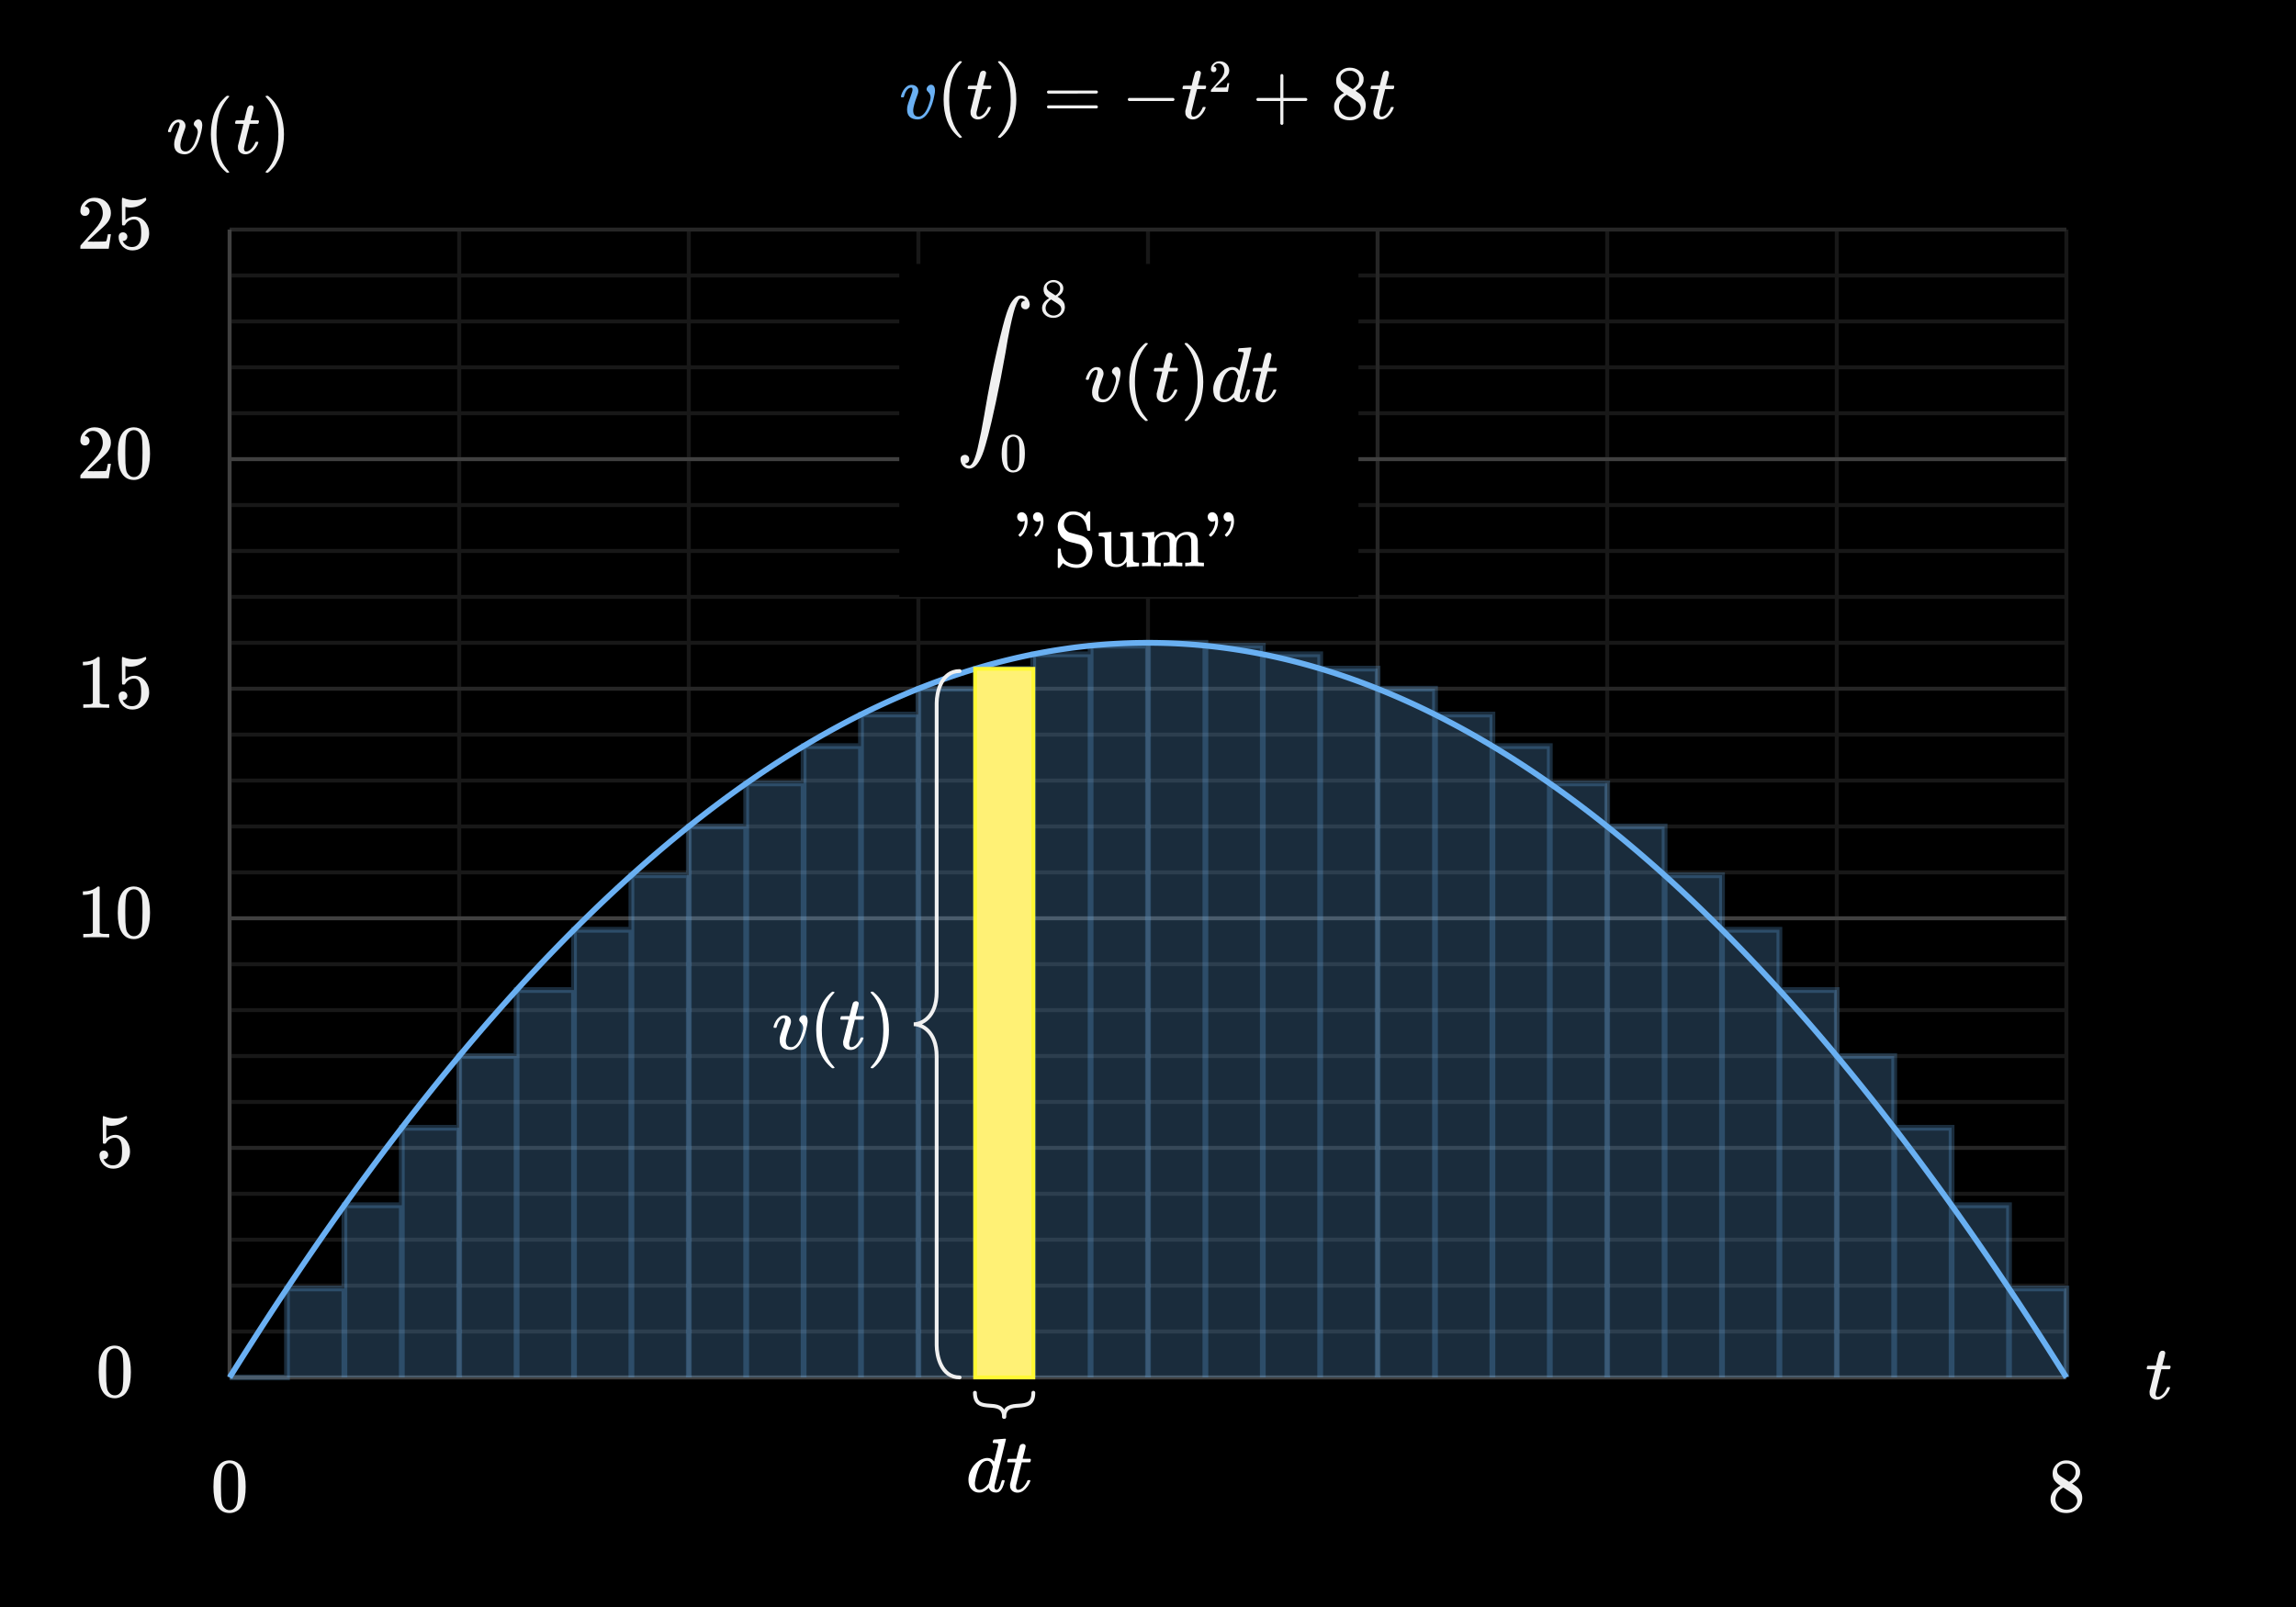 <svg width="600" height="420" viewBox="0 0 600 420" fill="none" xmlns="http://www.w3.org/2000/svg">
<rect x="0" y="0" width="600" height="420" fill="#808080" stroke="none"/>
<g clip-path="url(#clip0_902_5950)">
<path d="M600 0H0V420H600V0Z" fill="black"/>
<path d="M540 60H60V360H540V60Z" fill="black"/>
<path d="M60 72H540" stroke="#181818"/>
<path d="M60 84H540" stroke="#181818"/>
<path d="M60 96H540" stroke="#181818"/>
<path d="M60 108H540" stroke="#181818"/>
<path d="M60 132H540" stroke="#181818"/>
<path d="M60 144H540" stroke="#181818"/>
<path d="M60 156H540" stroke="#181818"/>
<path d="M60 168H540" stroke="#181818"/>
<path d="M60 192H540" stroke="#181818"/>
<path d="M60 204H540" stroke="#181818"/>
<path d="M60 216H540" stroke="#181818"/>
<path d="M60 228H540" stroke="#181818"/>
<path d="M60 252H540" stroke="#181818"/>
<path d="M60 264H540" stroke="#181818"/>
<path d="M60 276H540" stroke="#181818"/>
<path d="M60 288H540" stroke="#181818"/>
<path d="M60 312H540" stroke="#181818"/>
<path d="M60 324H540" stroke="#181818"/>
<path d="M60 336H540" stroke="#181818"/>
<path d="M60 348H540" stroke="#181818"/>
<path d="M120 60V360" stroke="#181818"/>
<path d="M180 60V360" stroke="#181818"/>
<path d="M240 60V360" stroke="#181818"/>
<path d="M300 60V360" stroke="#181818"/>
<path d="M420 60V360" stroke="#181818"/>
<path d="M480 60V360" stroke="#181818"/>
<path d="M540 60V360" stroke="#181818"/>
<path d="M60 60H540" stroke="#262626"/>
<path d="M60 180H540" stroke="#262626"/>
<path d="M60 300H540" stroke="#262626"/>
<path d="M360 60V360" stroke="#262626"/>
<path d="M60 120H540" stroke="#404040"/>
<path d="M60 240H540" stroke="#404040"/>
<path d="M60 360H540" stroke="#404040"/>
<path d="M60 60V360" stroke="#404040"/>
<path d="M60 72H540" stroke="#181818"/>
<path d="M60 84H540" stroke="#181818"/>
<path d="M60 96H540" stroke="#181818"/>
<path d="M60 108H540" stroke="#181818"/>
<path d="M60 132H540" stroke="#181818"/>
<path d="M60 144H540" stroke="#181818"/>
<path d="M60 156H540" stroke="#181818"/>
<path d="M60 168H540" stroke="#181818"/>
<path d="M60 192H540" stroke="#181818"/>
<path d="M60 204H540" stroke="#181818"/>
<path d="M60 216H540" stroke="#181818"/>
<path d="M60 228H540" stroke="#181818"/>
<path d="M60 252H540" stroke="#181818"/>
<path d="M60 264H540" stroke="#181818"/>
<path d="M60 276H540" stroke="#181818"/>
<path d="M60 288H540" stroke="#181818"/>
<path d="M60 312H540" stroke="#181818"/>
<path d="M60 324H540" stroke="#181818"/>
<path d="M60 336H540" stroke="#181818"/>
<path d="M60 348H540" stroke="#181818"/>
<path d="M120 60V360" stroke="#181818"/>
<path d="M180 60V360" stroke="#181818"/>
<path d="M240 60V360" stroke="#181818"/>
<path d="M300 60V360" stroke="#181818"/>
<path d="M420 60V360" stroke="#181818"/>
<path d="M480 60V360" stroke="#181818"/>
<path d="M540 60V360" stroke="#181818"/>
<path d="M60 60H540" stroke="#262626"/>
<path d="M60 180H540" stroke="#262626"/>
<path d="M60 300H540" stroke="#262626"/>
<path d="M360 60V360" stroke="#262626"/>
<path d="M60 120H540" stroke="#404040"/>
<path d="M60 240H540" stroke="#404040"/>
<path d="M60 360H540" stroke="#404040"/>
<path d="M60 60V360" stroke="#404040"/>
<path d="M60 360L61 358.403L62 356.813L63 355.23L64 353.653L65 352.083L66 350.52L67 348.963L68 347.413L69 345.87L70 344.333L71 342.803L72 341.28L73 339.763L74 338.253L75 336.75L76 335.253L77 333.763L78 332.28L79 330.803L80 329.333L81 327.87L82 326.413L83 324.963L84 323.52L85 322.083L86 320.653L87 319.23L88 317.813L89 316.403L90 315L91 313.603L92 312.213L93 310.83L94 309.453L95 308.083L96 306.72L97 305.363L98 304.013L99 302.67L100 301.333L101 300.003L102 298.68L103 297.363L104 296.053L105 294.75L106 293.453L107 292.163L108 290.88L109 289.603L110 288.333L111 287.07L112 285.813L113 284.563L114 283.32L115 282.083L116 280.853L117 279.63L118 278.413L119 277.203L120 276L121 274.803L122 273.613L123 272.43L124 271.253L125 270.083L126 268.92L127 267.763L128 266.613L129 265.47L130 264.333L131 263.203L132 262.08L133 260.963L134 259.853L135 258.75L136 257.653L137 256.563L138 255.48L139 254.403L140 253.333L141 252.27L142 251.213L143 250.163L144 249.12L145 248.083L146 247.053L147 246.03L148 245.013L149 244.003L150 243L151 242.003L152 241.013L153 240.03L154 239.053L155 238.083L156 237.12L157 236.163L158 235.213L159 234.27L160 233.333L161 232.403L162 231.48L163 230.563L164 229.653L165 228.75L166 227.853L167 226.963L168 226.08L169 225.203L170 224.333L171 223.47L172 222.613L173 221.763L174 220.92L175 220.083L176 219.253L177 218.43L178 217.613L179 216.803L180 216L181 215.203L182 214.413L183 213.63L184 212.853L185 212.083L186 211.32L187 210.563L188 209.813L189 209.07L190 208.333L191 207.603L192 206.88L193 206.163L194 205.453L195 204.75L196 204.053L197 203.363L198 202.68L199 202.003L200 201.333L201 200.67L202 200.013L203 199.363L204 198.72L205 198.083L206 197.453L207 196.83L208 196.213L209 195.603L210 195L211 194.403L212 193.813L213 193.23L214 192.653L215 192.083L216 191.52L217 190.963L218 190.413L219 189.87L220 189.333L221 188.803L222 188.28L223 187.763L224 187.253L225 186.75L226 186.253L227 185.763L228 185.28L229 184.803L230 184.333L231 183.87L232 183.413L233 182.963L234 182.52L235 182.083L236 181.653L237 181.23L238 180.813L239 180.403L240 180L241 179.603L242 179.213L243 178.83L244 178.453L245 178.083L246 177.72L247 177.363L248 177.013L249 176.67L250 176.333L251 176.003L252 175.68L253 175.363L254 175.053L255 174.75L256 174.453L257 174.163L258 173.88L259 173.603L260 173.333L261 173.07L262 172.813L263 172.563L264 172.32L265 172.083L266 171.853L267 171.63L268 171.413L269 171.203L270 171L271 170.803L272 170.613L273 170.43L274 170.253L275 170.083L276 169.92L277 169.763L278 169.613L279 169.47L280 169.333L281 169.203L282 169.08L283 168.963L284 168.853L285 168.75L286 168.653L287 168.563L288 168.48L289 168.403L290 168.333L291 168.27L292 168.213L293 168.163L294 168.12L295 168.083L296 168.053L297 168.03L298 168.013L299 168.003L300 168L301 168.003L302 168.013L303 168.03L304 168.053L305 168.083L306 168.12L307 168.163L308 168.213L309 168.27L310 168.333L311 168.403L312 168.48L313 168.563L314 168.653L315 168.75L316 168.853L317 168.963L318 169.08L319 169.203L320 169.333L321 169.47L322 169.613L323 169.763L324 169.92L325 170.083L326 170.253L327 170.43L328 170.613L329 170.803L330 171L331 171.203L332 171.413L333 171.63L334 171.853L335 172.083L336 172.32L337 172.563L338 172.813L339 173.07L340 173.333L341 173.603L342 173.88L343 174.163L344 174.453L345 174.75L346 175.053L347 175.363L348 175.68L349 176.003L350 176.333L351 176.67L352 177.013L353 177.363L354 177.72L355 178.083L356 178.453L357 178.83L358 179.213L359 179.603L360 180L361 180.403L362 180.813L363 181.23L364 181.653L365 182.083L366 182.52L367 182.963L368 183.413L369 183.87L370 184.333L371 184.803L372 185.28L373 185.763L374 186.253L375 186.75L376 187.253L377 187.763L378 188.28L379 188.803L380 189.333L381 189.87L382 190.413L383 190.963L384 191.52L385 192.083L386 192.653L387 193.23L388 193.813L389 194.403L390 195L391 195.603L392 196.213L393 196.83L394 197.453L395 198.083L396 198.72L397 199.363L398 200.013L399 200.67L400 201.333L401 202.003L402 202.68L403 203.363L404 204.053L405 204.75L406 205.453L407 206.163L408 206.88L409 207.603L410 208.333L411 209.07L412 209.813L413 210.563L414 211.32L415 212.083L416 212.853L417 213.63L418 214.413L419 215.203L420 216L421 216.803L422 217.613L423 218.43L424 219.253L425 220.083L426 220.92L427 221.763L428 222.613L429 223.47L430 224.333L431 225.203L432 226.08L433 226.963L434 227.853L435 228.75L436 229.653L437 230.563L438 231.48L439 232.403L440 233.333L441 234.27L442 235.213L443 236.163L444 237.12L445 238.083L446 239.053L447 240.03L448 241.013L449 242.003L450 243L451 244.003L452 245.013L453 246.03L454 247.053L455 248.083L456 249.12L457 250.163L458 251.213L459 252.27L460 253.333L461 254.403L462 255.48L463 256.563L464 257.653L465 258.75L466 259.853L467 260.963L468 262.08L469 263.203L470 264.333L471 265.47L472 266.613L473 267.763L474 268.92L475 270.083L476 271.253L477 272.43L478 273.613L479 274.803L480 276L481 277.203L482 278.413L483 279.63L484 280.853L485 282.083L486 283.32L487 284.563L488 285.813L489 287.07L490 288.333L491 289.603L492 290.88L493 292.163L494 293.453L495 294.75L496 296.053L497 297.363L498 298.68L499 300.003L500 301.333L501 302.67L502 304.013L503 305.363L504 306.72L505 308.083L506 309.453L507 310.83L508 312.213L509 313.603L510 315L511 316.403L512 317.813L513 319.23L514 320.653L515 322.083L516 323.52L517 324.963L518 326.413L519 327.87L520 329.333L521 330.803L522 332.28L523 333.763L524 335.253L525 336.75L526 338.253L527 339.763L528 341.28L529 342.803L530 344.333L531 345.87L532 347.413L533 348.963L534 350.52L535 352.083L536 353.653L537 355.23L538 356.813L539 358.403L540 360" stroke="#6AB0F3" stroke-width="1.5"/>
<path d="M60 360H75V336.75H90V360V315H105V360V294.75H120V360V276H135V360V258.75H150V360V243H165V360V228.75H180V360V216H195V360V204.75H210V360V195H225V360V186.75H240V360V180H255V360V174.75H270V360V171H285V360V168.75H300V360V168H315V360V168.75H330V360V171H345V360V174.75H360V360V180H375V360V186.75H390V360V195H405V360V204.75H420V360V216H435V360V228.75H450V360V243H465V360V258.75H480V360V276H495V360V294.75H510V360V315H525V360V336.75H540V360" fill="#6AB0F3" fill-opacity="0.25"/>
<path d="M60 360H75V336.75H90V360V315H105V360V294.75H120V360V276H135V360V258.75H150V360V243H165V360V228.75H180V360V216H195V360V204.75H210V360V195H225V360V186.75H240V360V180H255V360V174.75H270V360V171H285V360V168.75H300V360V168H315V360V168.75H330V360V171H345V360V174.75H360V360V180H375V360V186.75H390V360V195H405V360V204.75H420V360V216H435V360V228.75H450V360V243H465V360V258.75H480V360V276H495V360V294.75H510V360V315H525V360V336.75H540V360" stroke="#6AB0F3" stroke-opacity="0.25" stroke-width="1.5"/>
<path d="M56.92 383.3C57.667 382.22 58.687 381.68 59.98 381.68C60.953 381.68 61.807 382.014 62.54 382.68C62.9 383.028 63.207 383.481 63.46 384.04C63.953 385.146 64.2 386.667 64.2 388.6C64.2 390.667 63.913 392.247 63.34 393.34C62.967 394.113 62.42 394.674 61.7 395.02C61.14 395.3 60.573 395.441 60 395.441C58.467 395.441 57.347 394.741 56.64 393.34C56.066 392.247 55.78 390.667 55.78 388.6C55.78 387.361 55.863 386.337 56.03 385.531C56.197 384.724 56.493 383.981 56.92 383.301V383.3ZM61.42 383.06C61.033 382.634 60.56 382.42 60 382.42C59.44 382.42 58.96 382.634 58.56 383.06C58.267 383.368 58.066 383.741 57.96 384.18C57.853 384.62 57.787 385.38 57.76 386.46C57.76 386.54 57.757 386.8 57.75 387.24C57.743 387.679 57.74 388.047 57.74 388.34C57.74 389.62 57.753 390.514 57.78 391.02C57.833 391.954 57.913 392.624 58.02 393.031C58.126 393.437 58.327 393.788 58.62 394.081C58.98 394.481 59.44 394.681 60 394.681C60.546 394.681 61 394.482 61.36 394.081C61.653 393.788 61.853 393.437 61.96 393.031C62.066 392.624 62.147 391.954 62.2 391.02C62.226 390.514 62.24 389.621 62.24 388.34C62.24 388.047 62.236 387.68 62.23 387.24C62.223 386.8 62.22 386.54 62.22 386.46C62.193 385.38 62.126 384.62 62.02 384.18C61.913 383.741 61.713 383.368 61.42 383.06Z" fill="#F0F0F0"/>
<path d="M538.439 388.3C537.787 387.873 537.283 387.427 536.929 386.96C536.575 386.493 536.4 385.88 536.4 385.12C536.4 384.547 536.505 384.066 536.72 383.68C537.013 383.08 537.443 382.597 538.009 382.231C538.575 381.864 539.226 381.68 539.959 381.68C540.866 381.68 541.652 381.917 542.319 382.39C542.985 382.864 543.399 383.474 543.559 384.22C543.572 384.3 543.579 384.46 543.579 384.7C543.579 384.993 543.565 385.193 543.539 385.3C543.339 386.18 542.731 386.941 541.72 387.58C541.693 387.594 541.656 387.613 541.609 387.64C541.562 387.667 541.533 387.694 541.519 387.72L541.48 387.741C542.226 388.248 542.613 388.514 542.64 388.541C543.64 389.341 544.14 390.334 544.14 391.52C544.14 392.6 543.743 393.524 542.95 394.291C542.156 395.058 541.166 395.441 539.98 395.441C538.339 395.441 537.132 394.84 536.359 393.64C536.026 393.161 535.859 392.58 535.859 391.901C535.859 391.594 535.873 391.387 535.9 391.281C536.099 390.267 536.74 389.401 537.82 388.68C537.9 388.627 538.019 388.554 538.179 388.46C538.339 388.367 538.426 388.314 538.439 388.3ZM537.14 391.861C537.14 392.647 537.426 393.298 537.999 393.81C538.572 394.324 539.239 394.581 539.999 394.581C540.546 394.581 541.042 394.468 541.489 394.241C541.935 394.014 542.272 393.72 542.499 393.361C542.726 393.014 542.839 392.647 542.839 392.26C542.839 391.687 542.606 391.18 542.14 390.74C542.033 390.634 541.48 390.254 540.48 389.599C540.292 389.48 540.089 389.349 539.87 389.209C539.651 389.069 539.48 388.959 539.359 388.879L539.2 388.779L538.96 388.899C538.12 389.446 537.566 390.112 537.3 390.899C537.194 391.246 537.141 391.565 537.141 391.859L537.14 391.861ZM542.419 384.741C542.419 384.168 542.231 383.68 541.858 383.281C541.485 382.881 541.032 382.628 540.499 382.52C540.405 382.507 540.186 382.5 539.839 382.5C539.132 382.5 538.539 382.74 538.06 383.22C537.726 383.528 537.56 383.894 537.56 384.321C537.56 384.894 537.799 385.347 538.279 385.68C538.346 385.747 538.773 386.028 539.56 386.52L540.72 387.281C540.732 387.267 540.82 387.211 540.98 387.111C541.14 387.01 541.259 386.921 541.339 386.84C542.06 386.267 542.419 385.567 542.419 384.74V384.741Z" fill="#F0F0F0"/>
<path d="M26.92 353.3C27.667 352.22 28.687 351.68 29.98 351.68C30.953 351.68 31.807 352.014 32.54 352.68C32.9 353.028 33.207 353.481 33.46 354.04C33.953 355.146 34.2 356.667 34.2 358.6C34.2 360.667 33.913 362.247 33.34 363.34C32.967 364.113 32.42 364.674 31.7 365.02C31.14 365.3 30.573 365.441 30 365.441C28.467 365.441 27.347 364.741 26.64 363.34C26.066 362.247 25.78 360.667 25.78 358.6C25.78 357.361 25.863 356.337 26.03 355.531C26.197 354.724 26.493 353.981 26.92 353.301V353.3ZM31.42 353.06C31.033 352.634 30.56 352.42 30 352.42C29.44 352.42 28.96 352.634 28.56 353.06C28.267 353.368 28.066 353.741 27.96 354.18C27.853 354.62 27.787 355.38 27.76 356.46C27.76 356.54 27.757 356.8 27.75 357.24C27.743 357.679 27.74 358.047 27.74 358.34C27.74 359.62 27.753 360.514 27.78 361.02C27.833 361.954 27.913 362.624 28.02 363.031C28.126 363.437 28.327 363.788 28.62 364.081C28.98 364.481 29.44 364.681 30 364.681C30.546 364.681 31 364.482 31.36 364.081C31.653 363.788 31.853 363.437 31.96 363.031C32.066 362.624 32.147 361.954 32.2 361.02C32.226 360.514 32.24 359.621 32.24 358.34C32.24 358.047 32.236 357.68 32.23 357.24C32.223 356.8 32.22 356.54 32.22 356.46C32.193 355.38 32.126 354.62 32.02 354.18C31.913 353.741 31.713 353.368 31.42 353.06Z" fill="#F0F0F0"/>
<path d="M27.14 300.72C27.46 300.72 27.73 300.83 27.95 301.05C28.17 301.27 28.28 301.547 28.28 301.88C28.28 302.187 28.167 302.447 27.94 302.66C27.713 302.873 27.46 302.98 27.18 302.98H27.04L27.1 303.08C27.3 303.507 27.606 303.86 28.02 304.14C28.433 304.42 28.92 304.56 29.48 304.56C30.427 304.56 31.106 304.161 31.52 303.361C31.773 302.868 31.9 302.014 31.9 300.8C31.9 299.427 31.72 298.5 31.36 298.02C31.013 297.581 30.587 297.361 30.08 297.361C29.04 297.361 28.253 297.814 27.72 298.72C27.666 298.814 27.616 298.87 27.57 298.89C27.523 298.911 27.427 298.92 27.28 298.92C27.053 298.92 26.927 298.88 26.9 298.8C26.873 298.747 26.86 297.58 26.86 295.3C26.86 294.901 26.857 294.427 26.85 293.88C26.843 293.333 26.84 292.987 26.84 292.84C26.84 292.094 26.88 291.72 26.96 291.72C26.986 291.694 27.013 291.68 27.04 291.68L27.4 291.8C28.267 292.147 29.153 292.321 30.06 292.321C31.006 292.321 31.913 292.134 32.78 291.76C32.887 291.707 32.973 291.68 33.04 291.68C33.146 291.68 33.2 291.8 33.2 292.04V292.3C32.12 293.594 30.753 294.24 29.1 294.24C28.686 294.24 28.313 294.2 27.98 294.12L27.78 294.08V297.519C28.54 296.907 29.32 296.599 30.12 296.599C30.373 296.599 30.646 296.633 30.94 296.7C31.833 296.927 32.563 297.433 33.13 298.22C33.697 299.007 33.98 299.927 33.98 300.981C33.98 302.194 33.557 303.241 32.71 304.121C31.863 305.001 30.82 305.441 29.58 305.441C28.74 305.441 28.026 305.208 27.44 304.741C27.187 304.581 26.967 304.361 26.78 304.081C26.26 303.454 26 302.734 26 301.921C26 301.548 26.106 301.255 26.32 301.041C26.533 300.828 26.807 300.721 27.14 300.721V300.72Z" fill="#F0F0F0"/>
<path d="M28.32 245C28.093 244.96 27.033 244.94 25.14 244.94C23.273 244.94 22.226 244.96 22 245H21.76V244.08H22.28C23.053 244.08 23.553 244.059 23.78 244.019C23.887 244.006 24.047 243.926 24.26 243.78V233.44C24.233 233.44 24.18 233.46 24.1 233.5C23.486 233.74 22.8 233.867 22.04 233.88H21.66V232.96H22.04C23.16 232.92 24.093 232.667 24.84 232.2C25.08 232.066 25.287 231.913 25.46 231.74C25.486 231.7 25.566 231.679 25.7 231.679C25.833 231.679 25.947 231.719 26.04 231.799V237.779L26.06 243.779C26.26 243.979 26.693 244.079 27.36 244.079H28.54V244.999H28.32V245Z" fill="#F0F0F0"/>
<path d="M31.92 233.3C32.667 232.22 33.687 231.68 34.98 231.68C35.953 231.68 36.807 232.014 37.54 232.68C37.9 233.028 38.207 233.481 38.46 234.04C38.953 235.146 39.2 236.667 39.2 238.6C39.2 240.667 38.913 242.247 38.34 243.34C37.967 244.113 37.42 244.674 36.7 245.02C36.14 245.3 35.573 245.441 35 245.441C33.467 245.441 32.347 244.741 31.64 243.34C31.066 242.247 30.78 240.667 30.78 238.6C30.78 237.361 30.863 236.337 31.03 235.531C31.197 234.724 31.493 233.98 31.92 233.3ZM36.42 233.06C36.033 232.634 35.56 232.42 35 232.42C34.44 232.42 33.96 232.634 33.56 233.06C33.267 233.368 33.066 233.741 32.96 234.18C32.853 234.62 32.787 235.38 32.76 236.46C32.76 236.54 32.757 236.8 32.75 237.24C32.743 237.679 32.74 238.047 32.74 238.34C32.74 239.62 32.753 240.514 32.78 241.02C32.833 241.954 32.913 242.624 33.02 243.031C33.126 243.437 33.327 243.788 33.62 244.081C33.98 244.481 34.44 244.681 35 244.681C35.546 244.681 36 244.482 36.36 244.081C36.653 243.788 36.853 243.437 36.96 243.031C37.066 242.624 37.147 241.954 37.2 241.02C37.226 240.514 37.24 239.621 37.24 238.34C37.24 238.047 37.236 237.68 37.23 237.24C37.223 236.8 37.22 236.54 37.22 236.46C37.193 235.38 37.126 234.62 37.02 234.18C36.913 233.741 36.713 233.368 36.42 233.06Z" fill="#F0F0F0"/>
<path d="M28.32 185C28.093 184.96 27.033 184.94 25.14 184.94C23.273 184.94 22.226 184.96 22 185H21.76V184.08H22.28C23.053 184.08 23.553 184.059 23.78 184.019C23.887 184.006 24.047 183.926 24.26 183.78V173.44C24.233 173.44 24.18 173.46 24.1 173.5C23.486 173.74 22.8 173.867 22.04 173.88H21.66V172.96H22.04C23.16 172.92 24.093 172.667 24.84 172.2C25.08 172.066 25.287 171.913 25.46 171.74C25.486 171.7 25.566 171.679 25.7 171.679C25.833 171.679 25.947 171.719 26.04 171.799V177.779L26.06 183.779C26.26 183.979 26.693 184.079 27.36 184.079H28.54V184.999H28.32V185Z" fill="#F0F0F0"/>
<path d="M32.14 180.72C32.46 180.72 32.73 180.83 32.95 181.05C33.17 181.27 33.28 181.547 33.28 181.88C33.28 182.187 33.167 182.447 32.94 182.66C32.713 182.873 32.46 182.98 32.18 182.98H32.04L32.1 183.08C32.3 183.507 32.606 183.86 33.02 184.14C33.433 184.42 33.92 184.56 34.48 184.56C35.427 184.56 36.106 184.161 36.52 183.361C36.773 182.868 36.9 182.014 36.9 180.8C36.9 179.427 36.72 178.5 36.36 178.02C36.013 177.581 35.587 177.361 35.08 177.361C34.04 177.361 33.253 177.814 32.72 178.72C32.666 178.814 32.616 178.87 32.57 178.89C32.523 178.911 32.427 178.92 32.28 178.92C32.053 178.92 31.927 178.88 31.9 178.8C31.873 178.747 31.86 177.58 31.86 175.3C31.86 174.901 31.857 174.427 31.85 173.88C31.843 173.333 31.84 172.987 31.84 172.84C31.84 172.094 31.88 171.72 31.96 171.72C31.986 171.694 32.013 171.68 32.04 171.68L32.4 171.8C33.267 172.147 34.153 172.321 35.06 172.321C36.006 172.321 36.913 172.134 37.78 171.76C37.887 171.707 37.973 171.68 38.04 171.68C38.146 171.68 38.2 171.8 38.2 172.04V172.3C37.12 173.594 35.753 174.24 34.1 174.24C33.686 174.24 33.313 174.2 32.98 174.12L32.78 174.08V177.519C33.54 176.907 34.32 176.599 35.12 176.599C35.373 176.599 35.646 176.633 35.94 176.7C36.833 176.927 37.563 177.433 38.13 178.22C38.697 179.007 38.98 179.927 38.98 180.981C38.98 182.194 38.557 183.241 37.71 184.121C36.863 185.001 35.82 185.441 34.58 185.441C33.74 185.441 33.026 185.208 32.44 184.741C32.187 184.581 31.967 184.361 31.78 184.081C31.26 183.454 31 182.734 31 181.921C31 181.548 31.106 181.255 31.32 181.041C31.533 180.828 31.807 180.72 32.14 180.72Z" fill="#F0F0F0"/>
<path d="M22.2 116.42C21.826 116.42 21.533 116.3 21.32 116.06C21.107 115.821 21 115.528 21 115.18C21 114.22 21.363 113.397 22.09 112.71C22.817 112.023 23.687 111.68 24.7 111.68C25.846 111.68 26.796 111.991 27.55 112.611C28.304 113.231 28.767 114.041 28.94 115.041C28.967 115.281 28.98 115.501 28.98 115.701C28.98 116.474 28.747 117.201 28.28 117.881C27.907 118.442 27.154 119.208 26.02 120.181C25.54 120.595 24.873 121.208 24.02 122.021L22.84 123.141L24.36 123.162C26.453 123.162 27.567 123.129 27.7 123.061C27.753 123.048 27.82 122.909 27.9 122.641C27.953 122.495 28.046 122.041 28.18 121.282V121.221H28.98V121.282L28.42 124.942V125.002H21V124.622C21 124.355 21.013 124.202 21.04 124.162C21.053 124.136 21.613 123.502 22.72 122.262C24.173 120.649 25.106 119.582 25.52 119.062C26.413 117.849 26.86 116.736 26.86 115.722C26.86 114.842 26.63 114.106 26.17 113.512C25.71 112.919 25.066 112.622 24.24 112.622C23.467 112.622 22.84 112.969 22.36 113.662C22.333 113.716 22.293 113.789 22.24 113.882C22.2 113.949 22.18 113.989 22.18 114.002C22.18 114.016 22.213 114.022 22.28 114.022C22.613 114.022 22.884 114.142 23.09 114.382C23.296 114.622 23.4 114.903 23.4 115.222C23.4 115.556 23.29 115.839 23.07 116.073C22.85 116.306 22.56 116.423 22.2 116.423V116.42Z" fill="#F0F0F0"/>
<path d="M31.92 113.3C32.667 112.22 33.687 111.68 34.98 111.68C35.953 111.68 36.807 112.014 37.54 112.68C37.9 113.028 38.207 113.481 38.46 114.04C38.953 115.146 39.2 116.667 39.2 118.6C39.2 120.667 38.913 122.247 38.34 123.34C37.967 124.113 37.42 124.674 36.7 125.02C36.14 125.3 35.573 125.441 35 125.441C33.467 125.441 32.347 124.741 31.64 123.34C31.066 122.247 30.78 120.667 30.78 118.6C30.78 117.361 30.863 116.337 31.03 115.531C31.197 114.724 31.493 113.98 31.92 113.3ZM36.42 113.06C36.033 112.634 35.56 112.42 35 112.42C34.44 112.42 33.96 112.634 33.56 113.06C33.267 113.368 33.066 113.741 32.96 114.18C32.853 114.62 32.787 115.38 32.76 116.46C32.76 116.54 32.757 116.8 32.75 117.24C32.743 117.679 32.74 118.047 32.74 118.34C32.74 119.62 32.753 120.514 32.78 121.02C32.833 121.954 32.913 122.624 33.02 123.031C33.126 123.437 33.327 123.788 33.62 124.081C33.98 124.481 34.44 124.681 35 124.681C35.546 124.681 36 124.482 36.36 124.081C36.653 123.788 36.853 123.437 36.96 123.031C37.066 122.624 37.147 121.954 37.2 121.02C37.226 120.514 37.24 119.621 37.24 118.34C37.24 118.047 37.236 117.68 37.23 117.24C37.223 116.8 37.22 116.54 37.22 116.46C37.193 115.38 37.126 114.62 37.02 114.18C36.913 113.741 36.713 113.368 36.42 113.06Z" fill="#F0F0F0"/>
<path d="M22.2 56.42C21.826 56.42 21.533 56.3 21.32 56.06C21.107 55.821 21 55.528 21 55.18C21 54.22 21.363 53.397 22.09 52.71C22.817 52.023 23.687 51.68 24.7 51.68C25.846 51.68 26.796 51.991 27.55 52.611C28.304 53.231 28.767 54.041 28.94 55.041C28.967 55.281 28.98 55.501 28.98 55.701C28.98 56.474 28.747 57.201 28.28 57.881C27.907 58.442 27.154 59.208 26.02 60.181C25.54 60.595 24.873 61.208 24.02 62.021L22.84 63.141L24.36 63.162C26.453 63.162 27.567 63.129 27.7 63.061C27.753 63.048 27.82 62.909 27.9 62.641C27.953 62.495 28.046 62.041 28.18 61.282V61.221H28.98V61.282L28.42 64.942V65.002H21V64.622C21 64.355 21.013 64.202 21.04 64.162C21.053 64.136 21.613 63.502 22.72 62.262C24.173 60.649 25.106 59.582 25.52 59.062C26.413 57.849 26.86 56.736 26.86 55.722C26.86 54.842 26.63 54.106 26.17 53.512C25.71 52.919 25.066 52.622 24.24 52.622C23.467 52.622 22.84 52.969 22.36 53.662C22.333 53.716 22.293 53.789 22.24 53.882C22.2 53.949 22.18 53.989 22.18 54.002C22.18 54.016 22.213 54.022 22.28 54.022C22.613 54.022 22.884 54.142 23.09 54.382C23.296 54.622 23.4 54.903 23.4 55.222C23.4 55.556 23.29 55.839 23.07 56.073C22.85 56.306 22.56 56.423 22.2 56.423V56.42Z" fill="#F0F0F0"/>
<path d="M32.14 60.72C32.46 60.72 32.73 60.83 32.95 61.05C33.17 61.27 33.28 61.547 33.28 61.88C33.28 62.187 33.167 62.447 32.94 62.66C32.713 62.873 32.46 62.98 32.18 62.98H32.04L32.1 63.08C32.3 63.507 32.606 63.86 33.02 64.14C33.433 64.42 33.92 64.56 34.48 64.56C35.427 64.56 36.106 64.161 36.52 63.361C36.773 62.868 36.9 62.014 36.9 60.8C36.9 59.427 36.72 58.5 36.36 58.02C36.013 57.581 35.587 57.361 35.08 57.361C34.04 57.361 33.253 57.814 32.72 58.72C32.666 58.814 32.616 58.87 32.57 58.89C32.523 58.911 32.427 58.92 32.28 58.92C32.053 58.92 31.927 58.88 31.9 58.8C31.873 58.747 31.86 57.58 31.86 55.3C31.86 54.901 31.857 54.427 31.85 53.88C31.843 53.333 31.84 52.987 31.84 52.84C31.84 52.094 31.88 51.72 31.96 51.72C31.986 51.694 32.013 51.68 32.04 51.68L32.4 51.8C33.267 52.147 34.153 52.321 35.06 52.321C36.006 52.321 36.913 52.134 37.78 51.76C37.887 51.707 37.973 51.68 38.04 51.68C38.146 51.68 38.2 51.8 38.2 52.04V52.3C37.12 53.594 35.753 54.24 34.1 54.24C33.686 54.24 33.313 54.2 32.98 54.12L32.78 54.08V57.519C33.54 56.907 34.32 56.599 35.12 56.599C35.373 56.599 35.646 56.633 35.94 56.7C36.833 56.927 37.563 57.433 38.13 58.22C38.697 59.007 38.98 59.927 38.98 60.981C38.98 62.194 38.557 63.241 37.71 64.121C36.863 65.001 35.82 65.441 34.58 65.441C33.74 65.441 33.026 65.208 32.44 64.741C32.187 64.581 31.967 64.361 31.78 64.081C31.26 63.454 31 62.734 31 61.921C31 61.548 31.106 61.255 31.32 61.041C31.533 60.828 31.807 60.72 32.14 60.72Z" fill="#F0F0F0"/>
<path d="M77.002 20.588H39.48V49.189H77.002V20.588Z" fill="black"/>
<path d="M46.942 32.472C46.942 32.137 46.815 31.969 46.56 31.969C46.238 31.969 45.903 32.163 45.555 32.552C45.207 32.941 44.918 33.537 44.69 34.341C44.677 34.354 44.663 34.375 44.65 34.401C44.637 34.427 44.63 34.448 44.63 34.461C44.63 34.474 44.617 34.488 44.59 34.501C44.563 34.514 44.543 34.521 44.53 34.521H44.007C43.927 34.441 43.886 34.38 43.886 34.34C43.886 34.246 43.94 34.052 44.047 33.757C44.154 33.462 44.315 33.114 44.53 32.711C44.745 32.308 45.039 31.967 45.415 31.686C45.791 31.405 46.213 31.257 46.682 31.244C47.245 31.244 47.681 31.405 47.989 31.727C48.297 32.049 48.458 32.424 48.472 32.853C48.472 33.081 48.452 33.255 48.412 33.376C48.412 33.456 48.311 33.751 48.11 34.261C47.909 34.771 47.701 35.367 47.487 36.05C47.273 36.733 47.152 37.33 47.125 37.839C47.125 38.201 47.159 38.496 47.226 38.724C47.4 39.3 47.822 39.589 48.493 39.589C48.989 39.589 49.451 39.361 49.88 38.905C50.309 38.449 50.644 37.92 50.885 37.317C51.126 36.714 51.321 36.158 51.468 35.648C51.615 35.138 51.689 34.77 51.689 34.542C51.689 34.234 51.635 33.966 51.528 33.738C51.421 33.51 51.3 33.336 51.166 33.215C51.032 33.094 50.911 32.974 50.804 32.853C50.697 32.732 50.643 32.585 50.643 32.411C50.643 32.116 50.77 31.841 51.025 31.587C51.28 31.333 51.554 31.205 51.849 31.205C52.104 31.205 52.332 31.326 52.533 31.567C52.734 31.808 52.841 32.197 52.855 32.733C52.855 33.095 52.775 33.651 52.614 34.402C52.453 35.153 52.205 35.99 51.87 36.915C51.535 37.84 51.059 38.637 50.442 39.308C49.825 39.978 49.115 40.32 48.311 40.333C47.453 40.333 46.769 40.112 46.26 39.669C45.764 39.24 45.516 38.603 45.516 37.759C45.516 37.343 45.57 36.915 45.677 36.472C45.784 36.029 46.059 35.245 46.501 34.12C46.796 33.262 46.943 32.713 46.943 32.471L46.942 32.472Z" fill="#F0F0F0"/>
<path d="M55.105 35.086C55.105 34.161 55.172 33.283 55.306 32.452C55.44 31.621 55.594 30.904 55.768 30.301C55.942 29.698 56.19 29.108 56.512 28.532C56.834 27.956 57.088 27.507 57.276 27.185C57.464 26.863 57.745 26.515 58.12 26.139C58.495 25.764 58.716 25.536 58.784 25.455C58.852 25.374 59.019 25.234 59.287 25.033H59.629C59.817 25.033 59.91 25.093 59.91 25.214C59.91 25.254 59.796 25.395 59.568 25.636C59.34 25.877 59.065 26.232 58.744 26.702C58.423 27.172 58.094 27.748 57.759 28.431C57.424 29.114 57.142 30.04 56.915 31.206C56.688 32.372 56.573 33.666 56.573 35.087C56.573 36.508 56.687 37.795 56.915 38.947C57.143 40.1 57.418 41.031 57.739 41.742C58.061 42.452 58.389 43.029 58.724 43.471C59.059 43.913 59.341 44.269 59.568 44.537C59.795 44.805 59.91 44.946 59.91 44.959C59.91 45.08 59.809 45.14 59.608 45.14H59.286L58.723 44.657C57.463 43.518 56.545 42.097 55.968 40.394C55.392 38.692 55.103 36.922 55.103 35.086H55.105Z" fill="#F0F0F0"/>
<path d="M61.56 32.372C61.466 32.278 61.419 32.211 61.419 32.171C61.419 32.117 61.439 32.01 61.479 31.849C61.519 31.688 61.553 31.594 61.58 31.568C61.607 31.501 61.667 31.467 61.761 31.467C61.855 31.467 62.197 31.46 62.786 31.447H63.852L64.234 29.838C64.274 29.691 64.321 29.496 64.375 29.255C64.429 29.014 64.476 28.839 64.516 28.732C64.556 28.625 64.596 28.491 64.637 28.33C64.678 28.169 64.731 28.055 64.798 27.988C64.865 27.921 64.932 27.841 64.999 27.747C65.066 27.653 65.16 27.593 65.28 27.566C65.4 27.539 65.521 27.526 65.642 27.526C65.883 27.539 66.051 27.613 66.145 27.747C66.239 27.881 66.286 28.008 66.286 28.129C66.286 28.223 66.226 28.538 66.105 29.074C65.984 29.61 65.85 30.14 65.703 30.662L65.502 31.406C65.502 31.433 65.837 31.446 66.507 31.446H67.532C67.626 31.54 67.673 31.614 67.673 31.667C67.673 31.962 67.586 32.196 67.412 32.371H65.261L64.537 35.286C64.014 37.431 63.753 38.583 63.753 38.744C63.753 39.307 63.934 39.588 64.296 39.588C64.765 39.588 65.221 39.36 65.663 38.904C66.105 38.448 66.461 37.885 66.729 37.215C66.756 37.135 66.789 37.088 66.83 37.074C66.871 37.06 66.971 37.047 67.132 37.034H67.212C67.413 37.034 67.514 37.088 67.514 37.195C67.514 37.235 67.494 37.316 67.454 37.436C67.387 37.65 67.266 37.905 67.092 38.2C66.918 38.495 66.69 38.81 66.408 39.145C66.127 39.48 65.785 39.762 65.383 39.989C64.981 40.217 64.572 40.331 64.156 40.331C63.754 40.331 63.372 40.23 63.01 40.029C62.648 39.828 62.387 39.479 62.226 38.983C62.199 38.876 62.186 38.695 62.186 38.44V38.078L62.89 35.263C63.359 33.373 63.6 32.421 63.614 32.408C63.614 32.381 63.272 32.368 62.589 32.368H61.564L61.56 32.372Z" fill="#F0F0F0"/>
<path d="M69.502 25.053L69.582 25.033H70.024L70.587 25.516C71.847 26.655 72.765 28.076 73.342 29.779C73.918 31.481 74.207 33.251 74.207 35.087C74.207 35.999 74.14 36.876 74.006 37.721C73.872 38.566 73.718 39.283 73.544 39.872C73.37 40.462 73.122 41.052 72.8 41.641C72.478 42.231 72.224 42.68 72.036 42.988C71.848 43.296 71.574 43.638 71.212 44.013C70.85 44.388 70.636 44.609 70.569 44.677C70.502 44.745 70.348 44.871 70.107 45.059C70.067 45.099 70.04 45.126 70.027 45.139H69.565C69.525 45.139 69.491 45.119 69.464 45.079C69.437 45.039 69.417 44.978 69.404 44.898C69.417 44.885 69.491 44.797 69.625 44.637C71.703 42.479 72.742 39.295 72.742 35.086C72.742 30.877 71.703 27.693 69.625 25.535C69.491 25.374 69.417 25.287 69.404 25.274C69.404 25.167 69.438 25.093 69.505 25.053H69.502Z" fill="#F0F0F0"/>
<path d="M567.83 348.569H556.563V369.209H567.83V348.569Z" fill="black"/>
<path d="M561.113 357.86C561.019 357.766 560.972 357.699 560.972 357.659C560.972 357.605 560.992 357.498 561.032 357.337C561.072 357.176 561.106 357.082 561.133 357.055C561.16 356.988 561.22 356.954 561.314 356.954C561.408 356.954 561.75 356.947 562.34 356.934H563.406L563.788 355.325C563.828 355.178 563.875 354.983 563.929 354.742C563.983 354.501 564.03 354.326 564.07 354.219C564.11 354.112 564.15 353.978 564.191 353.817C564.232 353.656 564.285 353.542 564.352 353.475C564.419 353.408 564.486 353.328 564.553 353.234C564.62 353.14 564.714 353.08 564.835 353.053C564.956 353.026 565.076 353.013 565.197 353.013C565.438 353.026 565.606 353.1 565.7 353.234C565.794 353.368 565.841 353.495 565.841 353.616C565.841 353.71 565.781 354.025 565.66 354.561C565.539 355.097 565.405 355.627 565.258 356.15L565.057 356.894C565.057 356.921 565.392 356.934 566.062 356.934H567.088C567.182 357.028 567.229 357.102 567.229 357.155C567.229 357.45 567.142 357.685 566.968 357.859H564.816L564.092 360.775C563.569 362.92 563.308 364.073 563.308 364.234C563.308 364.797 563.489 365.079 563.851 365.079C564.32 365.079 564.776 364.851 565.218 364.395C565.66 363.939 566.016 363.376 566.284 362.706C566.311 362.626 566.344 362.579 566.385 362.565C566.426 362.551 566.526 362.538 566.687 362.525H566.767C566.968 362.525 567.069 362.579 567.069 362.686C567.069 362.726 567.049 362.807 567.009 362.927C566.942 363.141 566.821 363.396 566.647 363.691C566.473 363.986 566.245 364.301 565.963 364.636C565.681 364.971 565.34 365.253 564.937 365.481C564.535 365.709 564.126 365.823 563.71 365.823C563.308 365.823 562.926 365.722 562.564 365.521C562.202 365.32 561.941 364.971 561.78 364.475C561.753 364.368 561.74 364.187 561.74 363.932V363.57L562.444 360.755C562.913 358.865 563.154 357.913 563.168 357.9C563.168 357.873 562.826 357.86 562.142 357.86H561.116H561.113Z" fill="#F0F0F0"/>
<path d="M210.014 265.331C210.36 265.331 210.62 265.478 210.794 265.771C210.967 266.065 211.054 266.425 211.054 266.851C211.054 267.318 210.92 268.085 210.654 269.151C210.4 270.178 210.08 271.071 209.694 271.831C208.854 273.551 207.8 274.411 206.534 274.411C205.68 274.411 205 274.198 204.494 273.771C204 273.331 203.754 272.691 203.754 271.851C203.754 271.611 203.767 271.385 203.794 271.171C203.914 270.531 204.227 269.551 204.734 268.231L205.054 267.271C205.134 267.031 205.174 266.805 205.174 266.591C205.174 266.258 205.047 266.091 204.794 266.091C204.7 266.091 204.594 266.111 204.474 266.151C203.794 266.391 203.28 267.158 202.934 268.451C202.934 268.465 202.927 268.491 202.914 268.531C202.9 268.558 202.887 268.578 202.874 268.591C202.874 268.591 202.867 268.598 202.854 268.611C202.84 268.625 202.814 268.631 202.774 268.631C202.747 268.631 202.72 268.631 202.694 268.631C202.667 268.631 202.614 268.631 202.534 268.631H202.254C202.147 268.525 202.127 268.365 202.194 268.151C202.514 267.098 203.007 266.311 203.674 265.791C204.034 265.511 204.447 265.371 204.914 265.371C205.434 265.371 205.86 265.518 206.194 265.811C206.527 266.105 206.694 266.491 206.694 266.971C206.694 267.198 206.674 267.371 206.634 267.491C206.634 267.585 206.534 267.878 206.334 268.371C205.72 270.038 205.394 271.225 205.354 271.931C205.354 272.291 205.387 272.585 205.454 272.811C205.627 273.385 206.047 273.671 206.714 273.671C207.074 273.671 207.394 273.565 207.674 273.351C208.5 272.805 209.187 271.545 209.734 269.571C209.84 269.198 209.894 268.891 209.894 268.651C209.894 268.065 209.634 267.538 209.114 267.071C208.94 266.911 208.854 266.731 208.854 266.531C208.854 266.238 208.974 265.965 209.214 265.711C209.454 265.458 209.72 265.331 210.014 265.331ZM218.081 279.011C218.081 279.131 217.961 279.191 217.721 279.191H217.461C217.367 279.111 217.181 278.951 216.901 278.711C214.501 276.525 213.301 273.351 213.301 269.191C213.301 267.565 213.494 266.078 213.881 264.731C214.494 262.638 215.501 260.951 216.901 259.671C216.994 259.591 217.101 259.505 217.221 259.411C217.341 259.305 217.421 259.231 217.461 259.191H217.721C217.881 259.191 217.981 259.211 218.021 259.251C218.061 259.291 218.081 259.331 218.081 259.371C218.081 259.425 218.007 259.525 217.861 259.671C215.794 261.858 214.761 265.031 214.761 269.191C214.761 273.351 215.794 276.525 217.861 278.711C218.007 278.858 218.081 278.958 218.081 279.011ZM221.894 272.831C221.894 273.391 222.074 273.671 222.434 273.671C222.528 273.671 222.608 273.665 222.674 273.651C223.341 273.531 223.948 272.998 224.494 272.051C224.628 271.838 224.748 271.591 224.854 271.311C224.881 271.231 224.914 271.185 224.954 271.171C224.994 271.145 225.094 271.131 225.254 271.131C225.521 271.131 225.654 271.185 225.654 271.291C225.654 271.318 225.628 271.398 225.574 271.531C225.428 271.958 225.188 272.391 224.854 272.831C224.534 273.258 224.208 273.598 223.874 273.851C223.381 274.225 222.854 274.411 222.294 274.411C221.814 274.411 221.401 274.291 221.054 274.051C220.721 273.798 220.494 273.471 220.374 273.071C220.348 272.965 220.334 272.785 220.334 272.531V272.171L221.034 269.371C221.501 267.491 221.741 266.545 221.754 266.531C221.754 266.505 221.414 266.491 220.734 266.491H219.714C219.634 266.411 219.588 266.358 219.574 266.331C219.574 266.305 219.594 266.191 219.634 265.991C219.688 265.805 219.721 265.705 219.734 265.691C219.761 265.625 219.821 265.591 219.914 265.591C220.021 265.578 220.361 265.571 220.934 265.571H221.994L222.374 263.971C222.654 262.891 222.814 262.311 222.854 262.231C223.014 261.858 223.321 261.671 223.774 261.671C223.948 261.685 224.094 261.745 224.214 261.851C224.348 261.958 224.414 262.098 224.414 262.271C224.414 262.431 224.288 262.998 224.034 263.971C223.981 264.198 223.914 264.451 223.834 264.731C223.768 264.998 223.714 265.198 223.674 265.331L223.634 265.531C223.634 265.558 223.968 265.571 224.634 265.571H225.654C225.734 265.651 225.774 265.711 225.774 265.751C225.788 265.778 225.774 265.898 225.734 266.111C225.694 266.271 225.628 266.398 225.534 266.491H223.394L222.674 269.391C222.181 271.378 221.928 272.425 221.914 272.531C221.901 272.598 221.894 272.698 221.894 272.831ZM227.621 259.211L227.701 259.191C227.767 259.191 227.834 259.191 227.901 259.191H228.141C228.234 259.271 228.421 259.431 228.701 259.671C231.101 261.858 232.301 265.031 232.301 269.191C232.301 270.831 232.107 272.311 231.721 273.631C231.107 275.738 230.101 277.431 228.701 278.711C228.607 278.791 228.501 278.878 228.381 278.971C228.261 279.078 228.181 279.151 228.141 279.191H227.901C227.741 279.191 227.634 279.178 227.581 279.151C227.541 279.125 227.521 279.058 227.521 278.951C227.534 278.938 227.607 278.851 227.741 278.691C229.807 276.545 230.841 273.378 230.841 269.191C230.841 265.005 229.807 261.838 227.741 259.691C227.607 259.531 227.534 259.445 227.521 259.431C227.521 259.325 227.554 259.251 227.621 259.211Z" fill="white"/>
<path d="M259.739 376.231C259.752 376.231 260.232 376.197 261.179 376.131C262.139 376.051 262.625 376.011 262.639 376.011C262.799 376.011 262.879 376.064 262.879 376.171C262.879 376.264 262.385 378.284 261.399 382.231C260.425 386.164 259.932 388.164 259.919 388.231C259.905 388.297 259.899 388.397 259.899 388.531C259.899 389.091 260.085 389.371 260.459 389.371C260.579 389.357 260.712 389.297 260.859 389.191C261.139 388.924 261.412 388.284 261.679 387.271C261.759 387.004 261.825 386.864 261.879 386.851C261.905 386.837 261.972 386.831 262.079 386.831H262.159C262.412 386.831 262.539 386.884 262.539 386.991C262.539 387.044 262.519 387.151 262.479 387.311C262.185 388.431 261.825 389.204 261.399 389.631C261.092 389.937 260.719 390.091 260.279 390.091C259.439 390.091 258.852 389.764 258.519 389.111C258.452 388.937 258.419 388.857 258.419 388.871C258.405 388.857 258.379 388.864 258.339 388.891C258.312 388.917 258.285 388.944 258.259 388.971C257.619 389.571 256.985 389.937 256.359 390.071C256.279 390.084 256.112 390.091 255.859 390.091C254.979 390.091 254.252 389.724 253.679 388.991C253.279 388.404 253.079 387.657 253.079 386.751C253.079 385.511 253.532 384.284 254.439 383.071C255.265 382.057 256.185 381.424 257.199 381.171C257.479 381.091 257.752 381.051 258.019 381.051C258.752 381.051 259.312 381.331 259.699 381.891C259.765 381.971 259.799 381.997 259.799 381.971C259.812 381.917 259.992 381.191 260.339 379.791C260.699 378.377 260.885 377.637 260.899 377.571C260.899 377.411 260.859 377.304 260.779 377.251C260.632 377.197 260.365 377.164 259.979 377.151H259.559C259.479 377.071 259.432 377.017 259.419 376.991C259.419 376.964 259.439 376.837 259.479 376.611C259.545 376.357 259.632 376.231 259.739 376.231ZM259.459 383.371C259.165 382.317 258.665 381.791 257.959 381.791C257.425 381.791 256.952 382.017 256.539 382.471C256.139 382.924 255.832 383.444 255.619 384.031C255.232 385.084 254.959 386.177 254.799 387.311C254.799 387.351 254.792 387.424 254.779 387.531C254.779 387.637 254.779 387.717 254.779 387.771C254.779 388.251 254.879 388.637 255.079 388.931C255.292 389.224 255.599 389.371 255.999 389.371C256.705 389.371 257.445 388.891 258.219 387.931L258.379 387.711C258.499 387.231 258.679 386.511 258.919 385.551C259.159 384.577 259.339 383.851 259.459 383.371ZM265.509 388.531C265.509 389.091 265.689 389.371 266.049 389.371C266.143 389.371 266.223 389.364 266.289 389.351C266.956 389.231 267.563 388.697 268.109 387.751C268.243 387.537 268.363 387.291 268.469 387.011C268.496 386.931 268.529 386.884 268.569 386.871C268.609 386.844 268.709 386.831 268.869 386.831C269.136 386.831 269.269 386.884 269.269 386.991C269.269 387.017 269.243 387.097 269.189 387.231C269.043 387.657 268.803 388.091 268.469 388.531C268.149 388.957 267.823 389.297 267.489 389.551C266.996 389.924 266.469 390.111 265.909 390.111C265.429 390.111 265.016 389.991 264.669 389.751C264.336 389.497 264.109 389.171 263.989 388.771C263.963 388.664 263.949 388.484 263.949 388.231V387.871L264.649 385.071C265.116 383.191 265.356 382.244 265.369 382.231C265.369 382.204 265.029 382.191 264.349 382.191H263.329C263.249 382.111 263.203 382.057 263.189 382.031C263.189 382.004 263.209 381.891 263.249 381.691C263.303 381.504 263.336 381.404 263.349 381.391C263.376 381.324 263.436 381.291 263.529 381.291C263.636 381.277 263.976 381.271 264.549 381.271H265.609L265.989 379.671C266.269 378.591 266.429 378.011 266.469 377.931C266.629 377.557 266.936 377.371 267.389 377.371C267.563 377.384 267.709 377.444 267.829 377.551C267.963 377.657 268.029 377.797 268.029 377.971C268.029 378.131 267.903 378.697 267.649 379.671C267.596 379.897 267.529 380.151 267.449 380.431C267.383 380.697 267.329 380.897 267.289 381.031L267.249 381.231C267.249 381.257 267.583 381.271 268.249 381.271H269.269C269.349 381.351 269.389 381.411 269.389 381.451C269.403 381.477 269.389 381.597 269.349 381.811C269.309 381.971 269.243 382.097 269.149 382.191H267.009L266.289 385.091C265.796 387.077 265.543 388.124 265.529 388.231C265.516 388.297 265.509 388.397 265.509 388.531Z" fill="white"/>
<path d="M270.036 364C270.036 370.077 262.623 364.81 262.405 370.32" stroke="#F0F0F0" stroke-linecap="round"/>
<path d="M254.774 364C254.774 370.077 262.187 364.81 262.405 370.32" stroke="#F0F0F0" stroke-linecap="round"/>
<path d="M250.774 360C245.974 360 244.774 354.405 244.774 351.608C244.774 329.23 244.774 282.797 244.774 276.083C244.774 269.37 240.691 267.692 238.774 267.692C240.691 267.692 244.774 266.013 244.774 259.3C244.774 252.587 244.774 206.153 244.774 183.775C244.774 180.978 245.974 175.384 250.774 175.384" stroke="#F0F0F0" stroke-linecap="round"/>
<path d="M254.834 360V174.8H270.036V360H254.834Z" fill="#FFF175" stroke="#FFF933"/>
<path d="M243.3 22.14C243.647 22.14 243.907 22.287 244.08 22.58C244.253 22.873 244.34 23.233 244.34 23.66C244.34 24.127 244.207 24.893 243.94 25.96C243.687 26.987 243.367 27.88 242.98 28.64C242.14 30.36 241.087 31.22 239.82 31.22C238.967 31.22 238.287 31.007 237.78 30.58C237.287 30.14 237.04 29.5 237.04 28.66C237.04 28.42 237.053 28.193 237.08 27.98C237.2 27.34 237.513 26.36 238.02 25.04L238.34 24.08C238.42 23.84 238.46 23.613 238.46 23.4C238.46 23.067 238.333 22.9 238.08 22.9C237.987 22.9 237.88 22.92 237.76 22.96C237.08 23.2 236.567 23.967 236.22 25.26C236.22 25.273 236.213 25.3 236.2 25.34C236.187 25.367 236.173 25.387 236.16 25.4C236.16 25.4 236.153 25.407 236.14 25.42C236.127 25.433 236.1 25.44 236.06 25.44C236.033 25.44 236.007 25.44 235.98 25.44C235.953 25.44 235.9 25.44 235.82 25.44H235.54C235.433 25.333 235.413 25.173 235.48 24.96C235.8 23.907 236.293 23.12 236.96 22.6C237.32 22.32 237.733 22.18 238.2 22.18C238.72 22.18 239.147 22.327 239.48 22.62C239.813 22.913 239.98 23.3 239.98 23.78C239.98 24.007 239.96 24.18 239.92 24.3C239.92 24.393 239.82 24.687 239.62 25.18C239.007 26.847 238.68 28.033 238.64 28.74C238.64 29.1 238.673 29.393 238.74 29.62C238.913 30.193 239.333 30.48 240 30.48C240.36 30.48 240.68 30.373 240.96 30.16C241.787 29.613 242.473 28.353 243.02 26.38C243.127 26.007 243.18 25.7 243.18 25.46C243.18 24.873 242.92 24.347 242.4 23.88C242.227 23.72 242.14 23.54 242.14 23.34C242.14 23.047 242.26 22.773 242.5 22.52C242.74 22.267 243.007 22.14 243.3 22.14Z" fill="#6AB0F3"/>
<path d="M251.367 35.82C251.367 35.94 251.247 36 251.007 36H250.747C250.654 35.92 250.467 35.76 250.187 35.52C247.787 33.333 246.587 30.16 246.587 26C246.587 24.373 246.78 22.887 247.167 21.54C247.78 19.447 248.787 17.76 250.187 16.48C250.28 16.4 250.387 16.313 250.507 16.22C250.627 16.113 250.707 16.04 250.747 16H251.007C251.167 16 251.267 16.02 251.307 16.06C251.347 16.1 251.367 16.14 251.367 16.18C251.367 16.233 251.294 16.333 251.147 16.48C249.08 18.667 248.047 21.84 248.047 26C248.047 30.16 249.08 33.333 251.147 35.52C251.294 35.667 251.367 35.767 251.367 35.82ZM255.18 29.64C255.18 30.2 255.36 30.48 255.72 30.48C255.814 30.48 255.894 30.473 255.96 30.46C256.627 30.34 257.234 29.807 257.78 28.86C257.914 28.647 258.034 28.4 258.14 28.12C258.167 28.04 258.2 27.993 258.24 27.98C258.28 27.953 258.38 27.94 258.54 27.94C258.807 27.94 258.94 27.993 258.94 28.1C258.94 28.127 258.914 28.207 258.86 28.34C258.714 28.767 258.474 29.2 258.14 29.64C257.82 30.067 257.494 30.407 257.16 30.66C256.667 31.033 256.14 31.22 255.58 31.22C255.1 31.22 254.687 31.1 254.34 30.86C254.007 30.607 253.78 30.28 253.66 29.88C253.634 29.773 253.62 29.593 253.62 29.34V28.98L254.32 26.18C254.787 24.3 255.027 23.353 255.04 23.34C255.04 23.313 254.7 23.3 254.02 23.3H253C252.92 23.22 252.874 23.167 252.86 23.14C252.86 23.113 252.88 23 252.92 22.8C252.974 22.613 253.007 22.513 253.02 22.5C253.047 22.433 253.107 22.4 253.2 22.4C253.307 22.387 253.647 22.38 254.22 22.38H255.28L255.66 20.78C255.94 19.7 256.1 19.12 256.14 19.04C256.3 18.667 256.607 18.48 257.06 18.48C257.234 18.493 257.38 18.553 257.5 18.66C257.634 18.767 257.7 18.907 257.7 19.08C257.7 19.24 257.574 19.807 257.32 20.78C257.267 21.007 257.2 21.26 257.12 21.54C257.054 21.807 257 22.007 256.96 22.14L256.92 22.34C256.92 22.367 257.254 22.38 257.92 22.38H258.94C259.02 22.46 259.06 22.52 259.06 22.56C259.074 22.587 259.06 22.707 259.02 22.92C258.98 23.08 258.914 23.207 258.82 23.3H256.68L255.96 26.2C255.467 28.187 255.214 29.233 255.2 29.34C255.187 29.407 255.18 29.507 255.18 29.64ZM260.907 16.02L260.987 16C261.054 16 261.12 16 261.187 16H261.427C261.52 16.08 261.707 16.24 261.987 16.48C264.387 18.667 265.587 21.84 265.587 26C265.587 27.64 265.394 29.12 265.007 30.44C264.394 32.547 263.387 34.24 261.987 35.52C261.894 35.6 261.787 35.687 261.667 35.78C261.547 35.887 261.467 35.96 261.427 36H261.187C261.027 36 260.92 35.987 260.867 35.96C260.827 35.933 260.807 35.867 260.807 35.76C260.82 35.747 260.894 35.66 261.027 35.5C263.094 33.353 264.127 30.187 264.127 26C264.127 21.813 263.094 18.647 261.027 16.5C260.894 16.34 260.82 16.253 260.807 16.24C260.807 16.133 260.84 16.06 260.907 16.02ZM273.6 24.06C273.6 23.887 273.694 23.753 273.88 23.66H286.62C286.82 23.753 286.92 23.887 286.92 24.06C286.92 24.207 286.827 24.333 286.64 24.44L280.28 24.46H273.92C273.707 24.393 273.6 24.26 273.6 24.06ZM273.6 27.94C273.6 27.74 273.707 27.607 273.92 27.54H286.64C286.654 27.553 286.68 27.58 286.72 27.62C286.774 27.647 286.807 27.673 286.82 27.7C286.847 27.713 286.867 27.747 286.88 27.8C286.907 27.84 286.92 27.887 286.92 27.94C286.92 28.113 286.82 28.247 286.62 28.34H273.88C273.694 28.247 273.6 28.113 273.6 27.94ZM295.007 26.4C294.82 26.307 294.727 26.173 294.727 26C294.727 25.827 294.82 25.693 295.007 25.6H306.627C306.827 25.707 306.927 25.84 306.927 26C306.927 26.16 306.827 26.293 306.627 26.4H295.007ZM311.313 29.64C311.313 30.2 311.493 30.48 311.853 30.48C311.947 30.48 312.027 30.473 312.093 30.46C312.76 30.34 313.367 29.807 313.913 28.86C314.047 28.647 314.167 28.4 314.273 28.12C314.3 28.04 314.333 27.993 314.373 27.98C314.413 27.953 314.513 27.94 314.673 27.94C314.94 27.94 315.073 27.993 315.073 28.1C315.073 28.127 315.047 28.207 314.993 28.34C314.847 28.767 314.607 29.2 314.273 29.64C313.953 30.067 313.627 30.407 313.293 30.66C312.8 31.033 312.273 31.22 311.713 31.22C311.233 31.22 310.82 31.1 310.473 30.86C310.14 30.607 309.913 30.28 309.793 29.88C309.767 29.773 309.753 29.593 309.753 29.34V28.98L310.453 26.18C310.92 24.3 311.16 23.353 311.173 23.34C311.173 23.313 310.833 23.3 310.153 23.3H309.133C309.053 23.22 309.007 23.167 308.993 23.14C308.993 23.113 309.013 23 309.053 22.8C309.107 22.613 309.14 22.513 309.153 22.5C309.18 22.433 309.24 22.4 309.333 22.4C309.44 22.387 309.78 22.38 310.353 22.38H311.413L311.793 20.78C312.073 19.7 312.233 19.12 312.273 19.04C312.433 18.667 312.74 18.48 313.193 18.48C313.367 18.493 313.513 18.553 313.633 18.66C313.767 18.767 313.833 18.907 313.833 19.08C313.833 19.24 313.707 19.807 313.453 20.78C313.4 21.007 313.333 21.26 313.253 21.54C313.187 21.807 313.133 22.007 313.093 22.14L313.053 22.34C313.053 22.367 313.387 22.38 314.053 22.38H315.073C315.153 22.46 315.193 22.52 315.193 22.56C315.207 22.587 315.193 22.707 315.153 22.92C315.113 23.08 315.047 23.207 314.953 23.3H312.813L312.093 26.2C311.6 28.187 311.347 29.233 311.333 29.34C311.32 29.407 311.313 29.507 311.313 29.64ZM317.16 18.852C316.936 18.852 316.76 18.78 316.632 18.636C316.504 18.492 316.44 18.316 316.44 18.108C316.44 17.532 316.656 17.04 317.088 16.632C317.528 16.216 318.052 16.008 318.66 16.008C319.348 16.008 319.916 16.196 320.364 16.572C320.82 16.94 321.1 17.424 321.204 18.024C321.22 18.168 321.228 18.3 321.228 18.42C321.228 18.884 321.088 19.32 320.808 19.728C320.584 20.064 320.132 20.524 319.452 21.108C319.164 21.356 318.764 21.724 318.252 22.212L317.544 22.884L318.456 22.896C319.712 22.896 320.38 22.876 320.46 22.836C320.492 22.828 320.532 22.744 320.58 22.584C320.612 22.496 320.668 22.224 320.748 21.768V21.732H321.228V21.768L320.892 23.964V24H316.44V23.772C316.44 23.612 316.448 23.52 316.464 23.496C316.472 23.48 316.808 23.1 317.472 22.356C318.344 21.388 318.904 20.748 319.152 20.436C319.688 19.708 319.956 19.04 319.956 18.432C319.956 17.904 319.816 17.464 319.536 17.112C319.264 16.752 318.88 16.572 318.384 16.572C317.92 16.572 317.544 16.78 317.256 17.196C317.24 17.228 317.216 17.272 317.184 17.328C317.16 17.368 317.148 17.392 317.148 17.4C317.148 17.408 317.168 17.412 317.208 17.412C317.408 17.412 317.568 17.484 317.688 17.628C317.816 17.772 317.88 17.94 317.88 18.132C317.88 18.332 317.812 18.504 317.676 18.648C317.548 18.784 317.376 18.852 317.16 18.852ZM328.6 26.4C328.413 26.307 328.32 26.173 328.32 26C328.32 25.827 328.413 25.693 328.6 25.6H334.58V22.6L334.6 19.6C334.733 19.427 334.86 19.34 334.98 19.34C335.153 19.34 335.287 19.44 335.38 19.64V25.6H341.34C341.54 25.707 341.64 25.84 341.64 26C341.64 26.16 341.54 26.293 341.34 26.4H335.38V32.36C335.287 32.547 335.153 32.64 334.98 32.64C334.807 32.64 334.673 32.547 334.58 32.36V26.4H328.6ZM351.206 24.3C350.553 23.873 350.046 23.427 349.686 22.96C349.34 22.493 349.166 21.88 349.166 21.12C349.166 20.547 349.273 20.067 349.486 19.68C349.78 19.08 350.206 18.6 350.766 18.24C351.34 17.867 351.993 17.68 352.726 17.68C353.633 17.68 354.42 17.92 355.086 18.4C355.753 18.867 356.166 19.473 356.326 20.22C356.34 20.3 356.346 20.46 356.346 20.7C356.346 20.993 356.333 21.193 356.306 21.3C356.106 22.18 355.5 22.94 354.486 23.58C354.46 23.593 354.42 23.613 354.366 23.64C354.326 23.667 354.3 23.693 354.286 23.72L354.246 23.74C354.993 24.247 355.38 24.513 355.406 24.54C356.406 25.34 356.906 26.333 356.906 27.52C356.906 28.6 356.506 29.527 355.706 30.3C354.92 31.06 353.933 31.44 352.746 31.44C351.106 31.44 349.9 30.84 349.126 29.64C348.793 29.16 348.626 28.58 348.626 27.9C348.626 27.593 348.64 27.387 348.666 27.28C348.866 26.267 349.506 25.4 350.586 24.68C350.666 24.627 350.786 24.553 350.946 24.46C351.106 24.367 351.193 24.313 351.206 24.3ZM355.186 20.74C355.186 20.167 355 19.68 354.626 19.28C354.253 18.88 353.8 18.627 353.266 18.52C353.173 18.507 352.953 18.5 352.606 18.5C351.9 18.5 351.306 18.74 350.826 19.22C350.493 19.527 350.326 19.893 350.326 20.32C350.326 20.893 350.566 21.347 351.046 21.68C351.113 21.747 351.54 22.027 352.326 22.52L353.486 23.28C353.5 23.267 353.586 23.213 353.746 23.12C353.906 23.013 354.026 22.92 354.106 22.84C354.826 22.267 355.186 21.567 355.186 20.74ZM349.906 27.86C349.906 28.647 350.193 29.3 350.766 29.82C351.34 30.327 352.006 30.58 352.766 30.58C353.313 30.58 353.806 30.467 354.246 30.24C354.7 30.013 355.04 29.72 355.266 29.36C355.493 29.013 355.606 28.647 355.606 28.26C355.606 27.687 355.373 27.18 354.906 26.74C354.8 26.633 354.246 26.253 353.246 25.6C353.06 25.48 352.853 25.353 352.626 25.22C352.413 25.073 352.246 24.96 352.126 24.88L351.966 24.78L351.726 24.9C350.886 25.447 350.333 26.113 350.066 26.9C349.96 27.247 349.906 27.567 349.906 27.86ZM360.466 29.64C360.466 30.2 360.646 30.48 361.006 30.48C361.1 30.48 361.18 30.473 361.246 30.46C361.913 30.34 362.52 29.807 363.066 28.86C363.2 28.647 363.32 28.4 363.426 28.12C363.453 28.04 363.486 27.993 363.526 27.98C363.566 27.953 363.666 27.94 363.826 27.94C364.093 27.94 364.226 27.993 364.226 28.1C364.226 28.127 364.2 28.207 364.146 28.34C364 28.767 363.76 29.2 363.426 29.64C363.106 30.067 362.78 30.407 362.446 30.66C361.953 31.033 361.426 31.22 360.866 31.22C360.386 31.22 359.973 31.1 359.626 30.86C359.293 30.607 359.066 30.28 358.946 29.88C358.92 29.773 358.906 29.593 358.906 29.34V28.98L359.606 26.18C360.073 24.3 360.313 23.353 360.326 23.34C360.326 23.313 359.986 23.3 359.306 23.3H358.286C358.206 23.22 358.16 23.167 358.146 23.14C358.146 23.113 358.166 23 358.206 22.8C358.26 22.613 358.293 22.513 358.306 22.5C358.333 22.433 358.393 22.4 358.486 22.4C358.593 22.387 358.933 22.38 359.506 22.38H360.566L360.946 20.78C361.226 19.7 361.386 19.12 361.426 19.04C361.586 18.667 361.893 18.48 362.346 18.48C362.52 18.493 362.666 18.553 362.786 18.66C362.92 18.767 362.986 18.907 362.986 19.08C362.986 19.24 362.86 19.807 362.606 20.78C362.553 21.007 362.486 21.26 362.406 21.54C362.34 21.807 362.286 22.007 362.246 22.14L362.206 22.34C362.206 22.367 362.54 22.38 363.206 22.38H364.226C364.306 22.46 364.346 22.52 364.346 22.56C364.36 22.587 364.346 22.707 364.306 22.92C364.266 23.08 364.2 23.207 364.106 23.3H361.966L361.246 26.2C360.753 28.187 360.5 29.233 360.486 29.34C360.473 29.407 360.466 29.507 360.466 29.64Z" fill="#F0F0F0"/>
<path d="M355 68.978H235V156H295H355V68.978Z" fill="black"/>
<path d="M252.201 121.169C252.446 121.521 252.792 121.698 253.24 121.698H253.28C253.661 121.698 254.041 121.291 254.421 120.476C254.801 119.662 255.154 118.549 255.479 117.137C255.805 115.725 256.111 114.307 256.396 112.882C256.681 111.456 256.966 109.916 257.251 108.26C257.292 107.975 257.325 107.764 257.353 107.629C258.33 101.86 259.389 96.511 260.529 91.584C261.669 86.657 262.497 83.453 263.013 81.974C263.094 81.729 263.162 81.526 263.217 81.363C263.271 81.2 263.386 80.901 263.563 80.467C263.739 80.033 263.922 79.653 264.112 79.327C264.303 79.001 264.533 78.668 264.805 78.329C265.076 77.99 265.375 77.718 265.701 77.515C266.026 77.311 266.373 77.216 266.739 77.23C267.499 77.23 268.069 77.467 268.449 77.942C268.829 78.417 269.047 78.96 269.101 79.571C269.101 79.91 269.019 80.182 268.857 80.385C268.694 80.589 268.538 80.718 268.388 80.772C268.239 80.827 268.09 80.847 267.94 80.833C267.655 80.833 267.397 80.732 267.167 80.528C266.936 80.324 266.82 80.046 266.82 79.693C266.82 79.042 267.18 78.655 267.9 78.533L267.839 78.451C267.798 78.41 267.744 78.363 267.676 78.309C267.608 78.254 267.553 78.214 267.513 78.186C267.309 78.051 267.085 77.983 266.841 77.983C266.651 77.983 266.474 78.064 266.311 78.227C266.149 78.39 265.931 78.77 265.66 79.367C265.388 79.965 265.124 80.752 264.866 81.729C264.608 82.707 264.289 84.084 263.909 85.863C263.529 87.641 263.149 89.731 262.769 92.134C261.968 96.681 261.133 100.977 260.264 105.022C259.396 109.067 258.717 111.999 258.228 113.818C257.739 115.637 257.366 116.94 257.108 117.728C256.063 120.89 254.774 122.472 253.24 122.472C252.697 122.472 252.201 122.261 251.753 121.84C251.305 121.42 251.054 120.843 251 120.11C251 119.635 251.129 119.309 251.387 119.132C251.645 118.956 251.903 118.868 252.161 118.868C252.446 118.868 252.704 118.97 252.934 119.173C253.165 119.377 253.28 119.655 253.28 120.008C253.28 120.66 252.921 121.046 252.201 121.169Z" fill="#F0F0F0"/>
<path d="M272.707 76.763C272.707 76.763 272.707 76.394 272.707 75.655C272.707 74.916 272.966 74.321 273.484 73.87C274.002 73.419 274.597 73.189 275.269 73.179C275.95 73.179 276.555 73.381 277.083 73.784C277.611 74.187 277.875 74.71 277.875 75.353C277.875 75.641 277.822 75.909 277.716 76.159C277.611 76.408 277.486 76.61 277.342 76.763C277.198 76.917 277.049 77.051 276.896 77.167C276.742 77.282 276.617 77.368 276.521 77.426C276.425 77.483 276.373 77.522 276.363 77.541L276.565 77.67C276.699 77.766 276.833 77.862 276.968 77.958C277.102 78.054 277.179 78.107 277.198 78.117C277.918 78.683 278.278 79.398 278.278 80.261C278.278 81.02 277.999 81.677 277.443 82.234C276.886 82.79 276.166 83.073 275.283 83.083C274.42 83.083 273.71 82.838 273.153 82.349C272.596 81.859 272.318 81.255 272.318 80.535C272.318 79.499 272.937 78.635 274.175 77.944L273.916 77.757C273.714 77.632 273.585 77.536 273.527 77.469C272.98 76.999 272.707 76.394 272.707 75.655V76.763ZM275.816 77.21L275.902 77.152C275.96 77.114 276.003 77.085 276.032 77.066C276.061 77.047 276.109 77.013 276.176 76.965C276.243 76.917 276.301 76.869 276.349 76.821C276.397 76.773 276.449 76.716 276.507 76.648C276.565 76.581 276.617 76.519 276.665 76.461C276.713 76.404 276.761 76.327 276.809 76.231C276.857 76.135 276.9 76.053 276.939 75.986C276.977 75.919 277.001 75.823 277.011 75.698C277.02 75.573 277.03 75.468 277.04 75.382C277.04 74.969 276.9 74.619 276.622 74.331C276.344 74.043 276.022 73.861 275.658 73.784C275.591 73.774 275.432 73.769 275.183 73.769C274.789 73.769 274.42 73.894 274.074 74.144C273.729 74.393 273.551 74.705 273.542 75.079C273.542 75.3 273.604 75.501 273.729 75.684C273.853 75.866 273.978 76.005 274.103 76.101C274.228 76.197 274.468 76.351 274.823 76.562C274.89 76.61 274.943 76.644 274.981 76.663L275.816 77.21ZM275.298 82.464C275.854 82.464 276.334 82.301 276.737 81.975C277.14 81.648 277.342 81.255 277.342 80.794C277.342 80.631 277.318 80.478 277.27 80.334C277.222 80.19 277.164 80.07 277.097 79.974C277.03 79.878 276.924 79.772 276.781 79.657C276.637 79.542 276.526 79.455 276.449 79.398C276.373 79.34 276.233 79.249 276.032 79.124C275.83 79 275.701 78.918 275.643 78.88C275.509 78.793 275.365 78.702 275.211 78.606C275.058 78.51 274.933 78.429 274.837 78.361L274.722 78.289C274.664 78.289 274.525 78.371 274.305 78.534C274.084 78.697 273.853 78.961 273.614 79.326C273.374 79.691 273.249 80.084 273.239 80.506C273.239 81.073 273.446 81.538 273.858 81.903C274.271 82.267 274.751 82.454 275.298 82.464Z" fill="#F0F0F0"/>
<path d="M262.583 114.751C263.12 113.974 263.854 113.585 264.785 113.585C265.246 113.585 265.707 113.71 266.167 113.96C266.628 114.209 267.002 114.651 267.29 115.284C267.645 116.081 267.823 117.175 267.823 118.566C267.823 120.054 267.616 121.191 267.204 121.978C267.012 122.381 266.748 122.702 266.412 122.942C266.076 123.182 265.783 123.331 265.534 123.388C265.284 123.446 265.04 123.48 264.8 123.489C264.55 123.489 264.301 123.46 264.051 123.403C263.802 123.345 263.509 123.192 263.173 122.942C262.837 122.693 262.573 122.371 262.381 121.978C261.969 121.191 261.762 120.054 261.762 118.566C261.762 116.896 262.036 115.625 262.583 114.751ZM265.822 114.579C265.534 114.272 265.193 114.118 264.8 114.118C264.397 114.118 264.051 114.272 263.763 114.579C263.523 114.828 263.365 115.174 263.288 115.615C263.211 116.057 263.173 116.978 263.173 118.379C263.173 119.895 263.211 120.893 263.288 121.373C263.365 121.853 263.538 122.232 263.806 122.51C264.075 122.798 264.406 122.942 264.8 122.942C265.184 122.942 265.51 122.798 265.779 122.51C266.057 122.222 266.23 121.819 266.297 121.301C266.364 120.783 266.402 119.809 266.412 118.379C266.412 116.987 266.374 116.071 266.297 115.629C266.22 115.188 266.062 114.838 265.822 114.579Z" fill="#F0F0F0"/>
<path d="M286.831 97.183C286.831 96.844 286.702 96.674 286.444 96.674C286.119 96.674 285.779 96.871 285.426 97.265C285.073 97.659 284.782 98.263 284.551 99.077C284.537 99.091 284.524 99.111 284.51 99.138C284.497 99.165 284.49 99.186 284.49 99.199C284.49 99.213 284.476 99.226 284.449 99.24C284.422 99.253 284.402 99.26 284.388 99.26C284.374 99.26 284.347 99.26 284.307 99.26C284.266 99.26 284.212 99.26 284.144 99.26H283.859C283.777 99.179 283.736 99.118 283.736 99.077C283.736 98.982 283.791 98.785 283.899 98.487C284.008 98.188 284.171 97.835 284.388 97.428C284.605 97.02 284.904 96.674 285.284 96.389C285.664 96.104 286.092 95.955 286.567 95.941C287.137 95.941 287.578 96.104 287.89 96.43C288.202 96.756 288.365 97.136 288.379 97.57C288.379 97.801 288.358 97.978 288.318 98.1C288.318 98.181 288.216 98.48 288.012 98.996C287.809 99.511 287.598 100.115 287.381 100.808C287.164 101.5 287.042 102.104 287.015 102.62C287.015 102.986 287.049 103.285 287.116 103.516C287.293 104.099 287.72 104.391 288.399 104.391C288.901 104.391 289.37 104.16 289.804 103.699C290.238 103.237 290.578 102.701 290.822 102.09C291.066 101.48 291.263 100.916 291.413 100.4C291.562 99.885 291.637 99.511 291.637 99.281C291.637 98.968 291.582 98.697 291.474 98.466C291.365 98.235 291.243 98.059 291.107 97.937C290.971 97.815 290.849 97.692 290.741 97.57C290.632 97.448 290.578 97.299 290.578 97.122C290.578 96.824 290.707 96.545 290.965 96.287C291.223 96.03 291.501 95.901 291.799 95.901C292.057 95.901 292.288 96.023 292.492 96.267C292.695 96.511 292.804 96.905 292.817 97.448C292.817 97.815 292.736 98.378 292.573 99.138C292.41 99.898 292.159 100.747 291.82 101.683C291.48 102.62 290.999 103.427 290.374 104.106C289.75 104.785 289.03 105.131 288.216 105.145C287.347 105.145 286.655 104.921 286.139 104.473C285.637 104.038 285.386 103.393 285.386 102.538C285.386 102.118 285.44 101.683 285.549 101.235C285.657 100.787 285.935 99.993 286.383 98.853C286.682 97.984 286.831 97.428 286.831 97.183Z" fill="#F0F0F0"/>
<path d="M295.098 99.83C295.098 98.894 295.166 98.004 295.301 97.163C295.437 96.321 295.593 95.595 295.77 94.984C295.946 94.374 296.197 93.776 296.523 93.193C296.849 92.609 297.107 92.154 297.297 91.828C297.487 91.503 297.772 91.15 298.152 90.77C298.532 90.389 298.756 90.159 298.824 90.077C298.892 89.996 299.061 89.853 299.333 89.65H299.598H299.679C299.869 89.65 299.964 89.711 299.964 89.833C299.964 89.874 299.849 90.016 299.618 90.261C299.387 90.505 299.109 90.865 298.783 91.34C298.457 91.815 298.125 92.398 297.785 93.091C297.446 93.783 297.161 94.72 296.93 95.901C296.7 97.082 296.584 98.391 296.584 99.83C296.584 101.269 296.7 102.572 296.93 103.74C297.161 104.907 297.439 105.85 297.765 106.57C298.091 107.289 298.423 107.873 298.763 108.321C299.102 108.769 299.387 109.128 299.618 109.4C299.849 109.671 299.964 109.814 299.964 109.827C299.964 109.95 299.862 110.011 299.659 110.011H299.598H299.333L298.763 109.522C297.487 108.368 296.557 106.929 295.973 105.206C295.39 103.482 295.098 101.69 295.098 99.83Z" fill="#F0F0F0"/>
<path d="M301.634 97.082C301.539 96.987 301.491 96.919 301.491 96.878C301.491 96.824 301.512 96.715 301.552 96.552C301.593 96.389 301.627 96.294 301.654 96.267C301.681 96.199 301.742 96.165 301.837 96.165C301.932 96.165 302.279 96.159 302.876 96.145H303.955L304.342 94.516C304.382 94.367 304.43 94.17 304.484 93.926C304.539 93.681 304.586 93.505 304.627 93.396C304.668 93.288 304.708 93.152 304.749 92.989C304.79 92.826 304.844 92.711 304.912 92.643C304.98 92.575 305.048 92.494 305.115 92.398C305.183 92.303 305.278 92.242 305.401 92.215C305.523 92.188 305.645 92.175 305.767 92.175C306.011 92.188 306.181 92.263 306.276 92.398C306.371 92.534 306.419 92.663 306.419 92.785C306.419 92.88 306.357 93.199 306.235 93.742C306.113 94.285 305.977 94.822 305.828 95.351L305.624 96.104C305.624 96.131 305.964 96.145 306.643 96.145H307.681C307.776 96.24 307.823 96.315 307.823 96.369C307.823 96.668 307.735 96.905 307.559 97.082H305.38L304.647 100.034C304.118 102.206 303.853 103.373 303.853 103.536C303.853 104.106 304.036 104.391 304.403 104.391C304.878 104.391 305.339 104.16 305.787 103.699C306.235 103.237 306.595 102.667 306.867 101.989C306.894 101.907 306.928 101.86 306.968 101.846C307.009 101.832 307.111 101.819 307.274 101.805H307.355C307.559 101.805 307.661 101.86 307.661 101.968C307.661 102.009 307.64 102.09 307.6 102.213C307.532 102.43 307.409 102.688 307.233 102.986C307.057 103.285 306.826 103.604 306.541 103.943C306.256 104.283 305.91 104.568 305.502 104.798C305.095 105.029 304.681 105.145 304.26 105.145C303.853 105.145 303.466 105.043 303.1 104.839C302.733 104.636 302.469 104.283 302.306 103.78C302.279 103.672 302.265 103.489 302.265 103.231V102.864L302.978 100.014C303.453 98.1 303.697 97.136 303.711 97.122C303.711 97.095 303.364 97.082 302.672 97.082H301.634Z" fill="#F0F0F0"/>
<path d="M309.676 89.67L309.758 89.65C309.826 89.65 309.894 89.65 309.961 89.65H310.206L310.776 90.138C312.052 91.292 312.982 92.731 313.565 94.455C314.149 96.179 314.441 97.971 314.441 99.83C314.441 100.753 314.373 101.642 314.237 102.498C314.101 103.353 313.945 104.079 313.769 104.676C313.592 105.273 313.341 105.871 313.016 106.468C312.69 107.065 312.432 107.52 312.242 107.832C312.052 108.144 311.774 108.49 311.407 108.871C311.041 109.251 310.823 109.475 310.755 109.542C310.688 109.61 310.531 109.739 310.287 109.929C310.246 109.97 310.219 109.997 310.206 110.011H309.961C309.853 110.011 309.778 110.011 309.737 110.011C309.697 110.011 309.663 109.99 309.636 109.95C309.608 109.909 309.588 109.848 309.575 109.766C309.588 109.753 309.663 109.665 309.798 109.502C311.902 107.316 312.954 104.092 312.954 99.83C312.954 95.568 311.902 92.344 309.798 90.159C309.663 89.996 309.588 89.908 309.575 89.894C309.575 89.785 309.608 89.711 309.676 89.67Z" fill="#F0F0F0"/>
<path d="M323.827 91.015C323.841 91.015 324.329 90.981 325.293 90.913C326.257 90.845 326.752 90.804 326.78 90.791C326.942 90.791 327.024 90.845 327.024 90.954C327.024 91.049 326.528 93.098 325.538 97.103C324.547 101.107 324.038 103.15 324.01 103.231C323.983 103.313 323.977 103.415 323.99 103.537C323.99 104.107 324.18 104.392 324.56 104.392C324.682 104.378 324.818 104.317 324.967 104.209C325.252 103.937 325.531 103.286 325.802 102.254C325.884 101.983 325.952 101.84 326.006 101.827C326.033 101.813 326.101 101.806 326.209 101.806H326.291H326.372C326.576 101.806 326.678 101.86 326.678 101.969C326.678 102.037 326.657 102.146 326.617 102.295C326.44 102.974 326.237 103.523 326.006 103.944C325.775 104.365 325.585 104.636 325.436 104.759C325.286 104.881 325.096 104.989 324.866 105.084C324.757 105.111 324.594 105.125 324.377 105.125C323.915 105.125 323.529 105.023 323.216 104.82C322.904 104.616 322.701 104.406 322.606 104.188L322.483 103.883C322.47 103.869 322.443 103.876 322.402 103.903C322.375 103.93 322.348 103.958 322.32 103.985C321.52 104.745 320.705 105.125 319.877 105.125C319.131 105.125 318.472 104.854 317.902 104.311C317.332 103.768 317.047 102.906 317.047 101.725C317.047 101.073 317.183 100.408 317.454 99.729C317.726 99.051 318.051 98.467 318.432 97.978C319.07 97.205 319.708 96.668 320.345 96.37C320.983 96.071 321.56 95.922 322.076 95.922C322.836 95.922 323.406 96.207 323.786 96.777C323.854 96.858 323.888 96.886 323.888 96.858C323.902 96.804 324.085 96.064 324.438 94.639C324.791 93.214 324.981 92.46 325.008 92.379C325.008 92.203 324.961 92.094 324.866 92.053C324.771 92.013 324.506 91.979 324.072 91.951H323.644C323.563 91.87 323.522 91.816 323.522 91.788C323.522 91.761 323.535 91.632 323.563 91.402C323.63 91.144 323.719 91.015 323.827 91.015ZM323.542 98.284C323.23 97.211 322.721 96.675 322.015 96.675C321.54 96.675 321.085 96.886 320.651 97.306C320.217 97.727 319.877 98.277 319.633 98.956C319.239 100.028 318.961 101.141 318.798 102.295C318.798 102.336 318.798 102.41 318.798 102.519C318.798 102.627 318.791 102.709 318.778 102.763C318.778 103.374 318.9 103.795 319.144 104.026C319.389 104.256 319.68 104.378 320.02 104.392C320.753 104.392 321.506 103.903 322.28 102.926L322.443 102.702L323.542 98.284Z" fill="#F0F0F0"/>
<path d="M327.492 97.082C327.397 96.987 327.35 96.919 327.35 96.878C327.35 96.824 327.37 96.715 327.411 96.552C327.451 96.389 327.485 96.294 327.513 96.267C327.54 96.199 327.601 96.165 327.696 96.165C327.791 96.165 328.137 96.159 328.734 96.145H329.813L330.2 94.516C330.241 94.367 330.288 94.17 330.343 93.926C330.397 93.681 330.445 93.505 330.485 93.396C330.526 93.288 330.567 93.152 330.607 92.989C330.648 92.826 330.702 92.711 330.77 92.643C330.838 92.575 330.906 92.494 330.974 92.398C331.042 92.303 331.137 92.242 331.259 92.215C331.381 92.188 331.503 92.175 331.625 92.175C331.87 92.188 332.039 92.263 332.135 92.398C332.23 92.534 332.277 92.663 332.277 92.785C332.277 92.88 332.216 93.199 332.094 93.742C331.972 94.285 331.836 94.822 331.687 95.351L331.483 96.104C331.483 96.131 331.822 96.145 332.501 96.145H333.539C333.634 96.24 333.682 96.315 333.682 96.369C333.682 96.668 333.594 96.905 333.417 97.082H331.239L330.506 100.034C329.976 102.206 329.712 103.373 329.712 103.536C329.712 104.106 329.895 104.391 330.261 104.391C330.736 104.391 331.198 104.16 331.646 103.699C332.094 103.237 332.453 102.667 332.725 101.989C332.752 101.907 332.786 101.86 332.827 101.846C332.868 101.832 332.969 101.819 333.132 101.805H333.214C333.417 101.805 333.519 101.86 333.519 101.968C333.519 102.009 333.499 102.09 333.458 102.213C333.39 102.43 333.268 102.688 333.091 102.986C332.915 103.285 332.684 103.604 332.399 103.943C332.114 104.283 331.768 104.568 331.361 104.798C330.954 105.029 330.54 105.145 330.119 105.145C329.712 105.145 329.325 105.043 328.958 104.839C328.592 104.636 328.327 104.283 328.164 103.78C328.137 103.672 328.123 103.489 328.123 103.231V102.864L328.836 100.014C329.311 98.1 329.555 97.136 329.569 97.122C329.569 97.095 329.223 97.082 328.531 97.082H327.492Z" fill="#F0F0F0"/>
<g clip-path="url(#clip1_902_5950)">
<path d="M265.808 135.093C265.808 134.754 265.916 134.469 266.133 134.238C266.351 134.007 266.642 133.885 267.009 133.871C267.389 133.871 267.735 134.048 268.047 134.401C268.36 134.754 268.523 135.358 268.536 136.213C268.536 136.946 268.387 137.645 268.088 138.31C267.789 138.975 267.484 139.471 267.172 139.796C266.86 140.122 266.67 140.285 266.602 140.285C266.547 140.285 266.459 140.224 266.337 140.102C266.215 139.98 266.147 139.891 266.133 139.837C266.133 139.796 266.215 139.688 266.378 139.511C266.541 139.335 266.717 139.125 266.907 138.88C267.097 138.636 267.287 138.283 267.477 137.821C267.667 137.36 267.769 136.871 267.783 136.355C267.783 136.192 267.776 136.111 267.762 136.111C267.749 136.111 267.715 136.131 267.661 136.172C267.606 136.213 267.518 136.247 267.396 136.274C267.274 136.301 267.151 136.321 267.029 136.335C266.69 136.335 266.405 136.22 266.174 135.989C265.943 135.758 265.821 135.459 265.808 135.093ZM269.961 135.093C269.961 134.754 270.07 134.469 270.287 134.238C270.504 134.007 270.796 133.885 271.163 133.871C271.543 133.871 271.889 134.048 272.201 134.401C272.513 134.754 272.676 135.358 272.69 136.213C272.69 136.946 272.541 137.645 272.242 138.31C271.943 138.975 271.638 139.471 271.326 139.796C271.013 140.122 270.823 140.285 270.756 140.285C270.701 140.285 270.613 140.224 270.491 140.102C270.369 139.98 270.301 139.891 270.287 139.837C270.287 139.796 270.369 139.688 270.532 139.511C270.694 139.335 270.871 139.125 271.061 138.88C271.251 138.636 271.441 138.283 271.631 137.821C271.821 137.36 271.923 136.871 271.936 136.355C271.936 136.192 271.93 136.111 271.916 136.111C271.903 136.111 271.869 136.131 271.814 136.172C271.76 136.213 271.672 136.247 271.55 136.274C271.427 136.301 271.305 136.321 271.183 136.335C270.844 136.335 270.559 136.22 270.328 135.989C270.097 135.758 269.975 135.459 269.961 135.093Z" fill="white"/>
<path d="M276.416 137.679C276.416 136.552 276.803 135.602 277.577 134.828C278.35 134.054 279.24 133.668 280.244 133.668H280.529C281.683 133.668 282.687 134.095 283.543 134.95L283.97 134.319C284.038 134.224 284.106 134.122 284.174 134.014C284.242 133.905 284.31 133.817 284.377 133.749L284.439 133.668C284.452 133.668 284.479 133.668 284.52 133.668C284.561 133.668 284.601 133.661 284.642 133.647H284.724C284.764 133.647 284.825 133.688 284.907 133.769V138.595L284.785 138.717H284.418C284.269 138.717 284.181 138.697 284.154 138.656C284.126 138.616 284.092 138.48 284.052 138.249C283.821 136.539 283.135 135.405 281.995 134.849C281.493 134.631 280.984 134.523 280.468 134.523C279.749 134.523 279.165 134.767 278.717 135.256C278.269 135.745 278.045 136.315 278.045 136.966C278.045 137.428 278.16 137.849 278.391 138.229C278.622 138.609 278.948 138.914 279.369 139.145C279.504 139.199 280.088 139.355 281.12 139.613C282.151 139.871 282.721 140.027 282.83 140.082C283.604 140.38 284.235 140.889 284.724 141.609C285.212 142.328 285.463 143.163 285.477 144.113C285.477 145.213 285.124 146.204 284.418 147.086C283.712 147.968 282.715 148.416 281.425 148.43C280.665 148.43 279.986 148.314 279.389 148.084C278.792 147.853 278.378 147.643 278.147 147.452L277.78 147.167C277.726 147.235 277.624 147.371 277.475 147.575C277.326 147.778 277.19 147.968 277.068 148.145C276.945 148.321 276.884 148.416 276.884 148.43C276.857 148.443 276.789 148.45 276.681 148.45H276.599C276.559 148.45 276.498 148.409 276.416 148.328V145.946C276.416 144.33 276.423 143.509 276.436 143.482C276.464 143.414 276.599 143.38 276.844 143.38H277.108C277.19 143.462 277.231 143.55 277.231 143.645C277.231 144.079 277.298 144.507 277.434 144.928C277.57 145.348 277.801 145.762 278.126 146.17C278.452 146.577 278.9 146.903 279.47 147.147C280.04 147.391 280.719 147.514 281.506 147.514C282.144 147.514 282.694 147.256 283.156 146.74C283.617 146.224 283.848 145.593 283.848 144.846C283.848 144.262 283.699 143.733 283.4 143.258C283.101 142.783 282.708 142.457 282.219 142.281C281.459 142.091 280.957 141.962 280.712 141.894C280.645 141.88 280.461 141.839 280.163 141.772C279.864 141.704 279.64 141.649 279.491 141.609C279.341 141.568 279.124 141.493 278.839 141.385C278.554 141.276 278.33 141.154 278.167 141.018C278.004 140.882 277.807 140.72 277.577 140.53C277.346 140.339 277.163 140.102 277.027 139.817C276.62 139.152 276.416 138.439 276.416 137.679Z" fill="white"/>
<path d="M294.416 146.822C293.656 147.745 292.794 148.206 291.83 148.206H291.687C289.99 148.206 289.013 147.534 288.755 146.19C288.742 146.095 288.728 145.166 288.714 143.401C288.701 141.921 288.694 141.093 288.694 140.917C288.694 140.74 288.653 140.598 288.572 140.489C288.436 140.272 288.029 140.163 287.35 140.163H287.126V139.695C287.126 139.383 287.14 139.227 287.167 139.227L287.391 139.206C287.527 139.193 287.724 139.179 287.981 139.166C288.239 139.152 288.497 139.138 288.755 139.125C288.986 139.111 289.237 139.098 289.509 139.084C289.78 139.071 289.984 139.05 290.119 139.023C290.255 138.996 290.337 138.989 290.364 139.003H290.425V142.688C290.438 145.186 290.459 146.523 290.486 146.699C290.527 146.903 290.622 147.066 290.771 147.188C291.043 147.378 291.45 147.473 291.993 147.473C292.346 147.473 292.665 147.412 292.95 147.29C293.235 147.168 293.452 147.012 293.601 146.822C293.751 146.632 293.886 146.414 294.009 146.17C294.131 145.926 294.212 145.722 294.253 145.559C294.294 145.396 294.321 145.233 294.334 145.071C294.334 145.057 294.334 144.942 294.334 144.724C294.334 144.507 294.341 144.236 294.355 143.91C294.368 143.584 294.368 143.265 294.355 142.953V141.589C294.355 140.964 294.287 140.577 294.151 140.428C294.015 140.279 293.676 140.19 293.133 140.163H292.766V139.227C292.794 139.227 293.309 139.193 294.314 139.125C295.318 139.057 295.855 139.016 295.923 139.003H296.065V142.627C296.065 145.071 296.072 146.313 296.085 146.353C296.126 146.625 296.221 146.801 296.37 146.883C296.52 146.964 296.825 147.025 297.287 147.066H297.653V148.003C297.626 148.003 297.117 148.037 296.126 148.104C295.135 148.172 294.613 148.213 294.558 148.227H294.416V146.822Z" fill="white"/>
<path d="M298.773 147.065H299.058C299.588 147.065 299.907 146.97 300.015 146.78V146.617C300.015 146.495 300.015 146.339 300.015 146.149C300.015 145.959 300.015 145.749 300.015 145.518C300.015 145.287 300.022 145.022 300.036 144.724C300.049 144.425 300.049 144.14 300.036 143.869C300.036 143.448 300.036 143 300.036 142.525C300.036 142.05 300.029 141.649 300.015 141.323V140.855C299.975 140.597 299.879 140.427 299.73 140.346C299.581 140.265 299.275 140.203 298.814 140.163H298.447V139.694C298.447 139.382 298.461 139.226 298.488 139.226L298.692 139.206C298.827 139.192 299.018 139.179 299.262 139.165C299.506 139.151 299.757 139.138 300.015 139.124C300.246 139.111 300.49 139.097 300.748 139.084C301.006 139.07 301.203 139.05 301.339 139.022C301.474 138.995 301.549 138.989 301.563 139.002H301.624V139.817C301.624 140.332 301.631 140.59 301.644 140.59C301.658 140.59 301.692 140.556 301.746 140.488C301.8 140.421 301.882 140.319 301.99 140.183C302.099 140.047 302.228 139.925 302.377 139.817C302.527 139.708 302.723 139.579 302.968 139.43C303.212 139.28 303.47 139.172 303.741 139.104C304.013 139.036 304.359 139.002 304.78 139.002C304.983 139.002 305.174 139.016 305.35 139.043C305.526 139.07 305.683 139.111 305.818 139.165C305.954 139.219 306.083 139.274 306.205 139.328C306.327 139.382 306.429 139.443 306.511 139.511C306.592 139.579 306.667 139.654 306.735 139.735C306.802 139.817 306.864 139.891 306.918 139.959C306.972 140.027 307.02 140.102 307.06 140.183C307.101 140.265 307.128 140.332 307.142 140.387C307.155 140.441 307.176 140.495 307.203 140.55L307.244 140.651L307.305 140.57C307.345 140.516 307.386 140.461 307.427 140.407C307.468 140.353 307.529 140.278 307.61 140.183C307.692 140.088 307.78 140 307.875 139.918C307.97 139.837 308.072 139.749 308.18 139.654C308.289 139.559 308.425 139.477 308.588 139.409C308.75 139.341 308.907 139.274 309.056 139.206C309.205 139.138 309.382 139.09 309.585 139.063C309.789 139.036 309.999 139.016 310.216 139.002C311.927 139.002 312.857 139.769 313.006 141.303C313.02 141.398 313.026 142.341 313.026 144.133V145.884C313.026 146.4 313.04 146.706 313.067 146.801C313.094 146.896 313.169 146.964 313.291 147.004C313.576 147.045 313.909 147.065 314.289 147.065H314.615V148.002H314.452L313.983 147.982C313.658 147.968 313.311 147.961 312.945 147.961C312.578 147.961 312.32 147.954 312.171 147.941C310.773 147.941 310.013 147.961 309.891 148.002H309.728V147.065H310.054C310.882 147.065 311.296 146.957 311.296 146.74C311.309 146.712 311.316 145.776 311.316 143.93C311.302 142.097 311.289 141.126 311.275 141.018C311.194 140.638 311.058 140.353 310.868 140.163C310.678 139.973 310.515 139.857 310.379 139.817C310.244 139.776 310.067 139.762 309.85 139.776C309.239 139.776 308.703 140.007 308.241 140.468C307.875 140.835 307.644 141.208 307.549 141.588C307.454 141.968 307.4 142.531 307.386 143.278V144.581V145.803C307.386 146.21 307.393 146.482 307.407 146.617C307.42 146.753 307.44 146.841 307.468 146.882C307.495 146.923 307.556 146.964 307.651 147.004C307.936 147.045 308.269 147.065 308.649 147.065H308.974V148.002H308.811L308.323 147.982C308.011 147.968 307.671 147.961 307.305 147.961C306.938 147.961 306.68 147.954 306.531 147.941C305.133 147.941 304.373 147.961 304.25 148.002H304.088V147.065H304.413C305.241 147.065 305.655 146.957 305.655 146.74C305.669 146.712 305.676 145.776 305.676 143.93C305.662 142.097 305.649 141.126 305.635 141.018C305.554 140.638 305.418 140.353 305.228 140.163C305.038 139.973 304.875 139.857 304.739 139.817C304.603 139.776 304.427 139.762 304.21 139.776C303.599 139.776 303.063 140.007 302.601 140.468C302.235 140.835 302.004 141.208 301.909 141.588C301.814 141.968 301.76 142.531 301.746 143.278V144.581V145.803C301.746 146.21 301.753 146.482 301.766 146.617C301.78 146.753 301.8 146.841 301.827 146.882C301.855 146.923 301.916 146.964 302.011 147.004C302.296 147.045 302.628 147.065 303.008 147.065H303.334V148.002H303.171L302.703 147.982C302.377 147.968 302.031 147.961 301.665 147.961C301.298 147.961 301.04 147.954 300.891 147.941C299.493 147.941 298.732 147.961 298.61 148.002H298.447V147.065H298.773Z" fill="white"/>
<path d="M315.592 135.093C315.592 134.754 315.701 134.469 315.918 134.238C316.135 134.007 316.427 133.885 316.793 133.871C317.173 133.871 317.519 134.048 317.832 134.401C318.144 134.754 318.307 135.358 318.32 136.213C318.32 136.946 318.171 137.645 317.872 138.31C317.574 138.975 317.268 139.471 316.956 139.796C316.644 140.122 316.454 140.285 316.386 140.285C316.332 140.285 316.243 140.224 316.121 140.102C315.999 139.98 315.931 139.891 315.918 139.837C315.918 139.796 315.999 139.688 316.162 139.511C316.325 139.335 316.501 139.125 316.691 138.88C316.881 138.636 317.072 138.283 317.262 137.821C317.452 137.36 317.553 136.871 317.567 136.355C317.567 136.192 317.56 136.111 317.547 136.111C317.533 136.111 317.499 136.131 317.445 136.172C317.391 136.213 317.302 136.247 317.18 136.274C317.058 136.301 316.936 136.321 316.814 136.335C316.474 136.335 316.189 136.22 315.958 135.989C315.728 135.758 315.605 135.459 315.592 135.093ZM319.746 135.093C319.746 134.754 319.854 134.469 320.071 134.238C320.289 134.007 320.581 133.885 320.947 133.871C321.327 133.871 321.673 134.048 321.985 134.401C322.298 134.754 322.461 135.358 322.474 136.213C322.474 136.946 322.325 137.645 322.026 138.31C321.728 138.975 321.422 139.471 321.11 139.796C320.798 140.122 320.608 140.285 320.54 140.285C320.486 140.285 320.397 140.224 320.275 140.102C320.153 139.98 320.085 139.891 320.071 139.837C320.071 139.796 320.153 139.688 320.316 139.511C320.479 139.335 320.655 139.125 320.845 138.88C321.035 138.636 321.225 138.283 321.415 137.821C321.605 137.36 321.707 136.871 321.721 136.355C321.721 136.192 321.714 136.111 321.7 136.111C321.687 136.111 321.653 136.131 321.599 136.172C321.544 136.213 321.456 136.247 321.334 136.274C321.212 136.301 321.09 136.321 320.967 136.335C320.628 136.335 320.343 136.22 320.112 135.989C319.881 135.758 319.759 135.459 319.746 135.093Z" fill="white"/>
</g>
</g>
<defs>
<clipPath id="clip0_902_5950">
<rect width="600" height="420" fill="white"/>
</clipPath>
<clipPath id="clip1_902_5950">
<rect width="70.146" height="14.805" fill="white" transform="translate(260.025 133.646)"/>
</clipPath>
</defs>
</svg>
